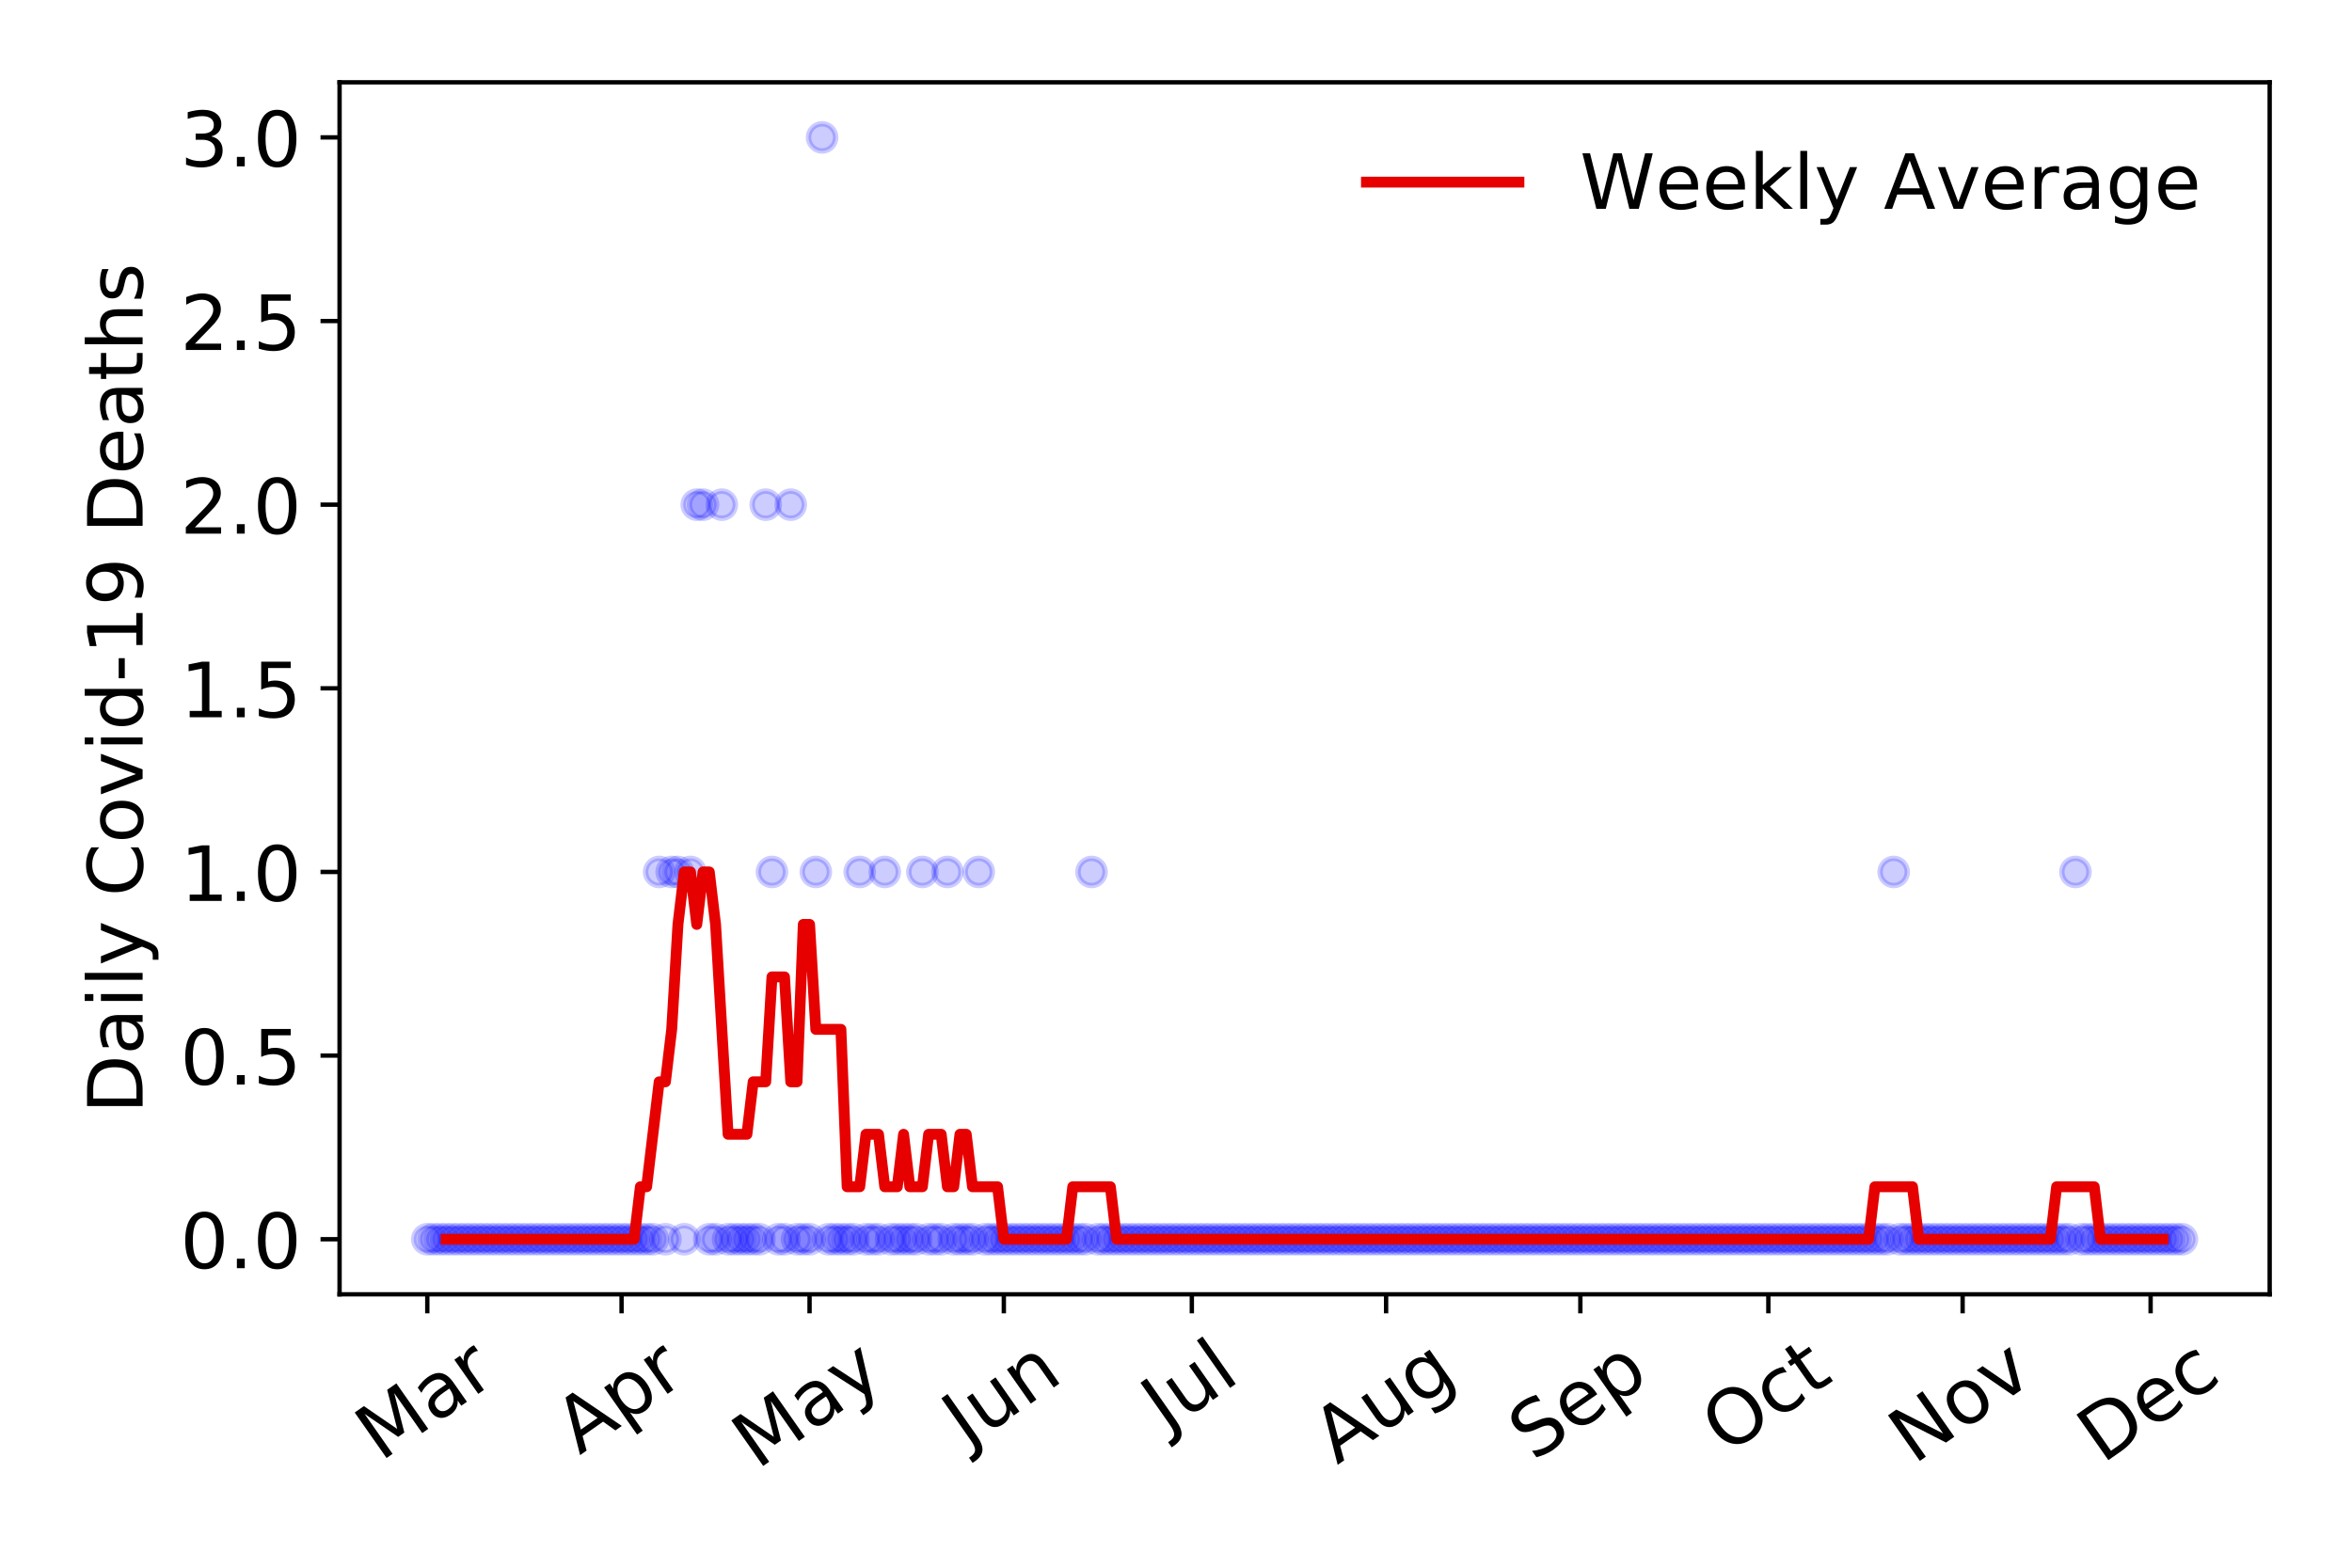 <?xml version="1.0" encoding="utf-8" standalone="no"?>
<!DOCTYPE svg PUBLIC "-//W3C//DTD SVG 1.1//EN"
  "http://www.w3.org/Graphics/SVG/1.1/DTD/svg11.dtd">
<!-- Created with matplotlib (https://matplotlib.org/) -->
<svg height="288pt" version="1.1" viewBox="0 0 432 288" width="432pt" xmlns="http://www.w3.org/2000/svg" xmlns:xlink="http://www.w3.org/1999/xlink">
 <defs>
  <style type="text/css">
*{stroke-linecap:butt;stroke-linejoin:round;}
  </style>
 </defs>
 <g id="figure_1">
  <g id="patch_1">
   <path d="M 0 288 
L 432 288 
L 432 0 
L 0 0 
z
" style="fill:#ffffff;"/>
  </g>
  <g id="axes_1">
   <g id="patch_2">
    <path d="M 62.37 237.778 
L 416.88 237.778 
L 416.88 15.12 
L 62.37 15.12 
z
" style="fill:#ffffff;"/>
   </g>
   <g id="matplotlib.axis_1">
    <g id="xtick_1">
     <g id="line2d_1">
      <defs>
       <path d="M 0 0 
L 0 3.5 
" id="m1cfd4c2095" style="stroke:#000000;stroke-width:0.8;"/>
      </defs>
      <g>
       <use style="stroke:#000000;stroke-width:0.8;" x="78.484" xlink:href="#m1cfd4c2095" y="237.778"/>
      </g>
     </g>
     <g id="text_1">
      <!-- Mar -->
      <defs>
       <path d="M 9.812 72.906 
L 24.516 72.906 
L 43.109 23.297 
L 61.812 72.906 
L 76.516 72.906 
L 76.516 0 
L 66.891 0 
L 66.891 64.016 
L 48.094 14.016 
L 38.188 14.016 
L 19.391 64.016 
L 19.391 0 
L 9.812 0 
z
" id="DejaVuSans-77"/>
       <path d="M 34.281 27.484 
Q 23.391 27.484 19.188 25 
Q 14.984 22.516 14.984 16.5 
Q 14.984 11.719 18.141 8.906 
Q 21.297 6.109 26.703 6.109 
Q 34.188 6.109 38.703 11.406 
Q 43.219 16.703 43.219 25.484 
L 43.219 27.484 
z
M 52.203 31.203 
L 52.203 0 
L 43.219 0 
L 43.219 8.297 
Q 40.141 3.328 35.547 0.953 
Q 30.953 -1.422 24.312 -1.422 
Q 15.922 -1.422 10.953 3.297 
Q 6 8.016 6 15.922 
Q 6 25.141 12.172 29.828 
Q 18.359 34.516 30.609 34.516 
L 43.219 34.516 
L 43.219 35.406 
Q 43.219 41.609 39.141 45 
Q 35.062 48.391 27.688 48.391 
Q 23 48.391 18.547 47.266 
Q 14.109 46.141 10.016 43.891 
L 10.016 52.203 
Q 14.938 54.109 19.578 55.047 
Q 24.219 56 28.609 56 
Q 40.484 56 46.344 49.844 
Q 52.203 43.703 52.203 31.203 
z
" id="DejaVuSans-97"/>
       <path d="M 41.109 46.297 
Q 39.594 47.172 37.812 47.578 
Q 36.031 48 33.891 48 
Q 26.266 48 22.188 43.047 
Q 18.109 38.094 18.109 28.812 
L 18.109 0 
L 9.078 0 
L 9.078 54.688 
L 18.109 54.688 
L 18.109 46.188 
Q 20.953 51.172 25.484 53.578 
Q 30.031 56 36.531 56 
Q 37.453 56 38.578 55.875 
Q 39.703 55.766 41.062 55.516 
z
" id="DejaVuSans-114"/>
      </defs>
      <g transform="translate(69.881 268.643)rotate(-35)scale(0.14 -0.14)">
       <use xlink:href="#DejaVuSans-77"/>
       <use x="86.279" xlink:href="#DejaVuSans-97"/>
       <use x="147.559" xlink:href="#DejaVuSans-114"/>
      </g>
     </g>
    </g>
    <g id="xtick_2">
     <g id="line2d_2">
      <g>
       <use style="stroke:#000000;stroke-width:0.8;" x="114.165" xlink:href="#m1cfd4c2095" y="237.778"/>
      </g>
     </g>
     <g id="text_2">
      <!-- Apr -->
      <defs>
       <path d="M 34.188 63.188 
L 20.797 26.906 
L 47.609 26.906 
z
M 28.609 72.906 
L 39.797 72.906 
L 67.578 0 
L 57.328 0 
L 50.688 18.703 
L 17.828 18.703 
L 11.188 0 
L 0.781 0 
z
" id="DejaVuSans-65"/>
       <path d="M 18.109 8.203 
L 18.109 -20.797 
L 9.078 -20.797 
L 9.078 54.688 
L 18.109 54.688 
L 18.109 46.391 
Q 20.953 51.266 25.266 53.625 
Q 29.594 56 35.594 56 
Q 45.562 56 51.781 48.094 
Q 58.016 40.188 58.016 27.297 
Q 58.016 14.406 51.781 6.484 
Q 45.562 -1.422 35.594 -1.422 
Q 29.594 -1.422 25.266 0.953 
Q 20.953 3.328 18.109 8.203 
z
M 48.688 27.297 
Q 48.688 37.203 44.609 42.844 
Q 40.531 48.484 33.406 48.484 
Q 26.266 48.484 22.188 42.844 
Q 18.109 37.203 18.109 27.297 
Q 18.109 17.391 22.188 11.75 
Q 26.266 6.109 33.406 6.109 
Q 40.531 6.109 44.609 11.75 
Q 48.688 17.391 48.688 27.297 
z
" id="DejaVuSans-112"/>
      </defs>
      <g transform="translate(106.461 267.384)rotate(-35)scale(0.14 -0.14)">
       <use xlink:href="#DejaVuSans-65"/>
       <use x="68.408" xlink:href="#DejaVuSans-112"/>
       <use x="131.885" xlink:href="#DejaVuSans-114"/>
      </g>
     </g>
    </g>
    <g id="xtick_3">
     <g id="line2d_3">
      <g>
       <use style="stroke:#000000;stroke-width:0.8;" x="148.695" xlink:href="#m1cfd4c2095" y="237.778"/>
      </g>
     </g>
     <g id="text_3">
      <!-- May -->
      <defs>
       <path d="M 32.172 -5.078 
Q 28.375 -14.844 24.75 -17.812 
Q 21.141 -20.797 15.094 -20.797 
L 7.906 -20.797 
L 7.906 -13.281 
L 13.188 -13.281 
Q 16.891 -13.281 18.938 -11.516 
Q 21 -9.766 23.484 -3.219 
L 25.094 0.875 
L 2.984 54.688 
L 12.5 54.688 
L 29.594 11.922 
L 46.688 54.688 
L 56.203 54.688 
z
" id="DejaVuSans-121"/>
      </defs>
      <g transform="translate(139.056 270.094)rotate(-35)scale(0.14 -0.14)">
       <use xlink:href="#DejaVuSans-77"/>
       <use x="86.279" xlink:href="#DejaVuSans-97"/>
       <use x="147.559" xlink:href="#DejaVuSans-121"/>
      </g>
     </g>
    </g>
    <g id="xtick_4">
     <g id="line2d_4">
      <g>
       <use style="stroke:#000000;stroke-width:0.8;" x="184.377" xlink:href="#m1cfd4c2095" y="237.778"/>
      </g>
     </g>
     <g id="text_4">
      <!-- Jun -->
      <defs>
       <path d="M 9.812 72.906 
L 19.672 72.906 
L 19.672 5.078 
Q 19.672 -8.109 14.672 -14.062 
Q 9.672 -20.016 -1.422 -20.016 
L -5.172 -20.016 
L -5.172 -11.719 
L -2.094 -11.719 
Q 4.438 -11.719 7.125 -8.047 
Q 9.812 -4.391 9.812 5.078 
z
" id="DejaVuSans-74"/>
       <path d="M 8.5 21.578 
L 8.5 54.688 
L 17.484 54.688 
L 17.484 21.922 
Q 17.484 14.156 20.5 10.266 
Q 23.531 6.391 29.594 6.391 
Q 36.859 6.391 41.078 11.031 
Q 45.312 15.672 45.312 23.688 
L 45.312 54.688 
L 54.297 54.688 
L 54.297 0 
L 45.312 0 
L 45.312 8.406 
Q 42.047 3.422 37.719 1 
Q 33.406 -1.422 27.688 -1.422 
Q 18.266 -1.422 13.375 4.438 
Q 8.5 10.297 8.5 21.578 
z
M 31.109 56 
z
" id="DejaVuSans-117"/>
       <path d="M 54.891 33.016 
L 54.891 0 
L 45.906 0 
L 45.906 32.719 
Q 45.906 40.484 42.875 44.328 
Q 39.844 48.188 33.797 48.188 
Q 26.516 48.188 22.312 43.547 
Q 18.109 38.922 18.109 30.906 
L 18.109 0 
L 9.078 0 
L 9.078 54.688 
L 18.109 54.688 
L 18.109 46.188 
Q 21.344 51.125 25.703 53.562 
Q 30.078 56 35.797 56 
Q 45.219 56 50.047 50.172 
Q 54.891 44.344 54.891 33.016 
z
" id="DejaVuSans-110"/>
      </defs>
      <g transform="translate(177.633 266.039)rotate(-35)scale(0.14 -0.14)">
       <use xlink:href="#DejaVuSans-74"/>
       <use x="29.492" xlink:href="#DejaVuSans-117"/>
       <use x="92.871" xlink:href="#DejaVuSans-110"/>
      </g>
     </g>
    </g>
    <g id="xtick_5">
     <g id="line2d_5">
      <g>
       <use style="stroke:#000000;stroke-width:0.8;" x="218.907" xlink:href="#m1cfd4c2095" y="237.778"/>
      </g>
     </g>
     <g id="text_5">
      <!-- Jul -->
      <defs>
       <path d="M 9.422 75.984 
L 18.406 75.984 
L 18.406 0 
L 9.422 0 
z
" id="DejaVuSans-108"/>
      </defs>
      <g transform="translate(214.204 263.181)rotate(-35)scale(0.14 -0.14)">
       <use xlink:href="#DejaVuSans-74"/>
       <use x="29.492" xlink:href="#DejaVuSans-117"/>
       <use x="92.871" xlink:href="#DejaVuSans-108"/>
      </g>
     </g>
    </g>
    <g id="xtick_6">
     <g id="line2d_6">
      <g>
       <use style="stroke:#000000;stroke-width:0.8;" x="254.588" xlink:href="#m1cfd4c2095" y="237.778"/>
      </g>
     </g>
     <g id="text_6">
      <!-- Aug -->
      <defs>
       <path d="M 45.406 27.984 
Q 45.406 37.75 41.375 43.109 
Q 37.359 48.484 30.078 48.484 
Q 22.859 48.484 18.828 43.109 
Q 14.797 37.75 14.797 27.984 
Q 14.797 18.266 18.828 12.891 
Q 22.859 7.516 30.078 7.516 
Q 37.359 7.516 41.375 12.891 
Q 45.406 18.266 45.406 27.984 
z
M 54.391 6.781 
Q 54.391 -7.172 48.188 -13.984 
Q 42 -20.797 29.203 -20.797 
Q 24.469 -20.797 20.266 -20.094 
Q 16.062 -19.391 12.109 -17.922 
L 12.109 -9.188 
Q 16.062 -11.328 19.922 -12.344 
Q 23.781 -13.375 27.781 -13.375 
Q 36.625 -13.375 41.016 -8.766 
Q 45.406 -4.156 45.406 5.172 
L 45.406 9.625 
Q 42.625 4.781 38.281 2.391 
Q 33.938 0 27.875 0 
Q 17.828 0 11.672 7.656 
Q 5.516 15.328 5.516 27.984 
Q 5.516 40.672 11.672 48.328 
Q 17.828 56 27.875 56 
Q 33.938 56 38.281 53.609 
Q 42.625 51.219 45.406 46.391 
L 45.406 54.688 
L 54.391 54.688 
z
" id="DejaVuSans-103"/>
      </defs>
      <g transform="translate(245.607 269.172)rotate(-35)scale(0.14 -0.14)">
       <use xlink:href="#DejaVuSans-65"/>
       <use x="68.408" xlink:href="#DejaVuSans-117"/>
       <use x="131.787" xlink:href="#DejaVuSans-103"/>
      </g>
     </g>
    </g>
    <g id="xtick_7">
     <g id="line2d_7">
      <g>
       <use style="stroke:#000000;stroke-width:0.8;" x="290.269" xlink:href="#m1cfd4c2095" y="237.778"/>
      </g>
     </g>
     <g id="text_7">
      <!-- Sep -->
      <defs>
       <path d="M 53.516 70.516 
L 53.516 60.891 
Q 47.906 63.578 42.922 64.891 
Q 37.938 66.219 33.297 66.219 
Q 25.25 66.219 20.875 63.094 
Q 16.5 59.969 16.5 54.203 
Q 16.5 49.359 19.406 46.891 
Q 22.312 44.438 30.422 42.922 
L 36.375 41.703 
Q 47.406 39.594 52.656 34.297 
Q 57.906 29 57.906 20.125 
Q 57.906 9.516 50.797 4.047 
Q 43.703 -1.422 29.984 -1.422 
Q 24.812 -1.422 18.969 -0.25 
Q 13.141 0.922 6.891 3.219 
L 6.891 13.375 
Q 12.891 10.016 18.656 8.297 
Q 24.422 6.594 29.984 6.594 
Q 38.422 6.594 43.016 9.906 
Q 47.609 13.234 47.609 19.391 
Q 47.609 24.75 44.312 27.781 
Q 41.016 30.812 33.5 32.328 
L 27.484 33.5 
Q 16.453 35.688 11.516 40.375 
Q 6.594 45.062 6.594 53.422 
Q 6.594 63.094 13.406 68.656 
Q 20.219 74.219 32.172 74.219 
Q 37.312 74.219 42.625 73.281 
Q 47.953 72.359 53.516 70.516 
z
" id="DejaVuSans-83"/>
       <path d="M 56.203 29.594 
L 56.203 25.203 
L 14.891 25.203 
Q 15.484 15.922 20.484 11.062 
Q 25.484 6.203 34.422 6.203 
Q 39.594 6.203 44.453 7.469 
Q 49.312 8.734 54.109 11.281 
L 54.109 2.781 
Q 49.266 0.734 44.188 -0.344 
Q 39.109 -1.422 33.891 -1.422 
Q 20.797 -1.422 13.156 6.188 
Q 5.516 13.812 5.516 26.812 
Q 5.516 40.234 12.766 48.109 
Q 20.016 56 32.328 56 
Q 43.359 56 49.781 48.891 
Q 56.203 41.797 56.203 29.594 
z
M 47.219 32.234 
Q 47.125 39.594 43.094 43.984 
Q 39.062 48.391 32.422 48.391 
Q 24.906 48.391 20.391 44.141 
Q 15.875 39.891 15.188 32.172 
z
" id="DejaVuSans-101"/>
      </defs>
      <g transform="translate(281.676 268.629)rotate(-35)scale(0.14 -0.14)">
       <use xlink:href="#DejaVuSans-83"/>
       <use x="63.477" xlink:href="#DejaVuSans-101"/>
       <use x="125" xlink:href="#DejaVuSans-112"/>
      </g>
     </g>
    </g>
    <g id="xtick_8">
     <g id="line2d_8">
      <g>
       <use style="stroke:#000000;stroke-width:0.8;" x="324.799" xlink:href="#m1cfd4c2095" y="237.778"/>
      </g>
     </g>
     <g id="text_8">
      <!-- Oct -->
      <defs>
       <path d="M 39.406 66.219 
Q 28.656 66.219 22.328 58.203 
Q 16.016 50.203 16.016 36.375 
Q 16.016 22.609 22.328 14.594 
Q 28.656 6.594 39.406 6.594 
Q 50.141 6.594 56.422 14.594 
Q 62.703 22.609 62.703 36.375 
Q 62.703 50.203 56.422 58.203 
Q 50.141 66.219 39.406 66.219 
z
M 39.406 74.219 
Q 54.734 74.219 63.906 63.938 
Q 73.094 53.656 73.094 36.375 
Q 73.094 19.141 63.906 8.859 
Q 54.734 -1.422 39.406 -1.422 
Q 24.031 -1.422 14.812 8.828 
Q 5.609 19.094 5.609 36.375 
Q 5.609 53.656 14.812 63.938 
Q 24.031 74.219 39.406 74.219 
z
" id="DejaVuSans-79"/>
       <path d="M 48.781 52.594 
L 48.781 44.188 
Q 44.969 46.297 41.141 47.344 
Q 37.312 48.391 33.406 48.391 
Q 24.656 48.391 19.812 42.844 
Q 14.984 37.312 14.984 27.297 
Q 14.984 17.281 19.812 11.734 
Q 24.656 6.203 33.406 6.203 
Q 37.312 6.203 41.141 7.25 
Q 44.969 8.297 48.781 10.406 
L 48.781 2.094 
Q 45.016 0.344 40.984 -0.531 
Q 36.969 -1.422 32.422 -1.422 
Q 20.062 -1.422 12.781 6.344 
Q 5.516 14.109 5.516 27.297 
Q 5.516 40.672 12.859 48.328 
Q 20.219 56 33.016 56 
Q 37.156 56 41.109 55.141 
Q 45.062 54.297 48.781 52.594 
z
" id="DejaVuSans-99"/>
       <path d="M 18.312 70.219 
L 18.312 54.688 
L 36.812 54.688 
L 36.812 47.703 
L 18.312 47.703 
L 18.312 18.016 
Q 18.312 11.328 20.141 9.422 
Q 21.969 7.516 27.594 7.516 
L 36.812 7.516 
L 36.812 0 
L 27.594 0 
Q 17.188 0 13.234 3.875 
Q 9.281 7.766 9.281 18.016 
L 9.281 47.703 
L 2.688 47.703 
L 2.688 54.688 
L 9.281 54.688 
L 9.281 70.219 
z
" id="DejaVuSans-116"/>
      </defs>
      <g transform="translate(317.101 267.377)rotate(-35)scale(0.14 -0.14)">
       <use xlink:href="#DejaVuSans-79"/>
       <use x="78.711" xlink:href="#DejaVuSans-99"/>
       <use x="133.691" xlink:href="#DejaVuSans-116"/>
      </g>
     </g>
    </g>
    <g id="xtick_9">
     <g id="line2d_9">
      <g>
       <use style="stroke:#000000;stroke-width:0.8;" x="360.481" xlink:href="#m1cfd4c2095" y="237.778"/>
      </g>
     </g>
     <g id="text_9">
      <!-- Nov -->
      <defs>
       <path d="M 9.812 72.906 
L 23.094 72.906 
L 55.422 11.922 
L 55.422 72.906 
L 64.984 72.906 
L 64.984 0 
L 51.703 0 
L 19.391 60.984 
L 19.391 0 
L 9.812 0 
z
" id="DejaVuSans-78"/>
       <path d="M 30.609 48.391 
Q 23.391 48.391 19.188 42.75 
Q 14.984 37.109 14.984 27.297 
Q 14.984 17.484 19.156 11.844 
Q 23.344 6.203 30.609 6.203 
Q 37.797 6.203 41.984 11.859 
Q 46.188 17.531 46.188 27.297 
Q 46.188 37.016 41.984 42.703 
Q 37.797 48.391 30.609 48.391 
z
M 30.609 56 
Q 42.328 56 49.016 48.375 
Q 55.719 40.766 55.719 27.297 
Q 55.719 13.875 49.016 6.219 
Q 42.328 -1.422 30.609 -1.422 
Q 18.844 -1.422 12.172 6.219 
Q 5.516 13.875 5.516 27.297 
Q 5.516 40.766 12.172 48.375 
Q 18.844 56 30.609 56 
z
" id="DejaVuSans-111"/>
       <path d="M 2.984 54.688 
L 12.5 54.688 
L 29.594 8.797 
L 46.688 54.688 
L 56.203 54.688 
L 35.688 0 
L 23.484 0 
z
" id="DejaVuSans-118"/>
      </defs>
      <g transform="translate(351.504 269.166)rotate(-35)scale(0.14 -0.14)">
       <use xlink:href="#DejaVuSans-78"/>
       <use x="74.805" xlink:href="#DejaVuSans-111"/>
       <use x="135.986" xlink:href="#DejaVuSans-118"/>
      </g>
     </g>
    </g>
    <g id="xtick_10">
     <g id="line2d_10">
      <g>
       <use style="stroke:#000000;stroke-width:0.8;" x="395.011" xlink:href="#m1cfd4c2095" y="237.778"/>
      </g>
     </g>
     <g id="text_10">
      <!-- Dec -->
      <defs>
       <path d="M 19.672 64.797 
L 19.672 8.109 
L 31.594 8.109 
Q 46.688 8.109 53.688 14.938 
Q 60.688 21.781 60.688 36.531 
Q 60.688 51.172 53.688 57.984 
Q 46.688 64.797 31.594 64.797 
z
M 9.812 72.906 
L 30.078 72.906 
Q 51.266 72.906 61.172 64.094 
Q 71.094 55.281 71.094 36.531 
Q 71.094 17.672 61.125 8.828 
Q 51.172 0 30.078 0 
L 9.812 0 
z
" id="DejaVuSans-68"/>
      </defs>
      <g transform="translate(386.13 269.032)rotate(-35)scale(0.14 -0.14)">
       <use xlink:href="#DejaVuSans-68"/>
       <use x="77.002" xlink:href="#DejaVuSans-101"/>
       <use x="138.525" xlink:href="#DejaVuSans-99"/>
      </g>
     </g>
    </g>
   </g>
   <g id="matplotlib.axis_2">
    <g id="ytick_1">
     <g id="line2d_11">
      <defs>
       <path d="M 0 0 
L -3.5 0 
" id="ma526aaafe3" style="stroke:#000000;stroke-width:0.8;"/>
      </defs>
      <g>
       <use style="stroke:#000000;stroke-width:0.8;" x="62.37" xlink:href="#ma526aaafe3" y="227.657"/>
      </g>
     </g>
     <g id="text_11">
      <!-- 0.0 -->
      <defs>
       <path d="M 31.781 66.406 
Q 24.172 66.406 20.328 58.906 
Q 16.5 51.422 16.5 36.375 
Q 16.5 21.391 20.328 13.891 
Q 24.172 6.391 31.781 6.391 
Q 39.453 6.391 43.281 13.891 
Q 47.125 21.391 47.125 36.375 
Q 47.125 51.422 43.281 58.906 
Q 39.453 66.406 31.781 66.406 
z
M 31.781 74.219 
Q 44.047 74.219 50.516 64.516 
Q 56.984 54.828 56.984 36.375 
Q 56.984 17.969 50.516 8.266 
Q 44.047 -1.422 31.781 -1.422 
Q 19.531 -1.422 13.062 8.266 
Q 6.594 17.969 6.594 36.375 
Q 6.594 54.828 13.062 64.516 
Q 19.531 74.219 31.781 74.219 
z
" id="DejaVuSans-48"/>
       <path d="M 10.688 12.406 
L 21 12.406 
L 21 0 
L 10.688 0 
z
" id="DejaVuSans-46"/>
      </defs>
      <g transform="translate(33.106 232.976)scale(0.14 -0.14)">
       <use xlink:href="#DejaVuSans-48"/>
       <use x="63.623" xlink:href="#DejaVuSans-46"/>
       <use x="95.41" xlink:href="#DejaVuSans-48"/>
      </g>
     </g>
    </g>
    <g id="ytick_2">
     <g id="line2d_12">
      <g>
       <use style="stroke:#000000;stroke-width:0.8;" x="62.37" xlink:href="#ma526aaafe3" y="193.921"/>
      </g>
     </g>
     <g id="text_12">
      <!-- 0.5 -->
      <defs>
       <path d="M 10.797 72.906 
L 49.516 72.906 
L 49.516 64.594 
L 19.828 64.594 
L 19.828 46.734 
Q 21.969 47.469 24.109 47.828 
Q 26.266 48.188 28.422 48.188 
Q 40.625 48.188 47.75 41.5 
Q 54.891 34.812 54.891 23.391 
Q 54.891 11.625 47.562 5.094 
Q 40.234 -1.422 26.906 -1.422 
Q 22.312 -1.422 17.547 -0.641 
Q 12.797 0.141 7.719 1.703 
L 7.719 11.625 
Q 12.109 9.234 16.797 8.062 
Q 21.484 6.891 26.703 6.891 
Q 35.156 6.891 40.078 11.328 
Q 45.016 15.766 45.016 23.391 
Q 45.016 31 40.078 35.438 
Q 35.156 39.891 26.703 39.891 
Q 22.75 39.891 18.812 39.016 
Q 14.891 38.141 10.797 36.281 
z
" id="DejaVuSans-53"/>
      </defs>
      <g transform="translate(33.106 199.24)scale(0.14 -0.14)">
       <use xlink:href="#DejaVuSans-48"/>
       <use x="63.623" xlink:href="#DejaVuSans-46"/>
       <use x="95.41" xlink:href="#DejaVuSans-53"/>
      </g>
     </g>
    </g>
    <g id="ytick_3">
     <g id="line2d_13">
      <g>
       <use style="stroke:#000000;stroke-width:0.8;" x="62.37" xlink:href="#ma526aaafe3" y="160.185"/>
      </g>
     </g>
     <g id="text_13">
      <!-- 1.0 -->
      <defs>
       <path d="M 12.406 8.297 
L 28.516 8.297 
L 28.516 63.922 
L 10.984 60.406 
L 10.984 69.391 
L 28.422 72.906 
L 38.281 72.906 
L 38.281 8.297 
L 54.391 8.297 
L 54.391 0 
L 12.406 0 
z
" id="DejaVuSans-49"/>
      </defs>
      <g transform="translate(33.106 165.504)scale(0.14 -0.14)">
       <use xlink:href="#DejaVuSans-49"/>
       <use x="63.623" xlink:href="#DejaVuSans-46"/>
       <use x="95.41" xlink:href="#DejaVuSans-48"/>
      </g>
     </g>
    </g>
    <g id="ytick_4">
     <g id="line2d_14">
      <g>
       <use style="stroke:#000000;stroke-width:0.8;" x="62.37" xlink:href="#ma526aaafe3" y="126.449"/>
      </g>
     </g>
     <g id="text_14">
      <!-- 1.5 -->
      <g transform="translate(33.106 131.768)scale(0.14 -0.14)">
       <use xlink:href="#DejaVuSans-49"/>
       <use x="63.623" xlink:href="#DejaVuSans-46"/>
       <use x="95.41" xlink:href="#DejaVuSans-53"/>
      </g>
     </g>
    </g>
    <g id="ytick_5">
     <g id="line2d_15">
      <g>
       <use style="stroke:#000000;stroke-width:0.8;" x="62.37" xlink:href="#ma526aaafe3" y="92.713"/>
      </g>
     </g>
     <g id="text_15">
      <!-- 2.0 -->
      <defs>
       <path d="M 19.188 8.297 
L 53.609 8.297 
L 53.609 0 
L 7.328 0 
L 7.328 8.297 
Q 12.938 14.109 22.625 23.891 
Q 32.328 33.688 34.812 36.531 
Q 39.547 41.844 41.422 45.531 
Q 43.312 49.219 43.312 52.781 
Q 43.312 58.594 39.234 62.25 
Q 35.156 65.922 28.609 65.922 
Q 23.969 65.922 18.812 64.312 
Q 13.672 62.703 7.812 59.422 
L 7.812 69.391 
Q 13.766 71.781 18.938 73 
Q 24.125 74.219 28.422 74.219 
Q 39.75 74.219 46.484 68.547 
Q 53.219 62.891 53.219 53.422 
Q 53.219 48.922 51.531 44.891 
Q 49.859 40.875 45.406 35.406 
Q 44.188 33.984 37.641 27.219 
Q 31.109 20.453 19.188 8.297 
z
" id="DejaVuSans-50"/>
      </defs>
      <g transform="translate(33.106 98.032)scale(0.14 -0.14)">
       <use xlink:href="#DejaVuSans-50"/>
       <use x="63.623" xlink:href="#DejaVuSans-46"/>
       <use x="95.41" xlink:href="#DejaVuSans-48"/>
      </g>
     </g>
    </g>
    <g id="ytick_6">
     <g id="line2d_16">
      <g>
       <use style="stroke:#000000;stroke-width:0.8;" x="62.37" xlink:href="#ma526aaafe3" y="58.977"/>
      </g>
     </g>
     <g id="text_16">
      <!-- 2.5 -->
      <g transform="translate(33.106 64.296)scale(0.14 -0.14)">
       <use xlink:href="#DejaVuSans-50"/>
       <use x="63.623" xlink:href="#DejaVuSans-46"/>
       <use x="95.41" xlink:href="#DejaVuSans-53"/>
      </g>
     </g>
    </g>
    <g id="ytick_7">
     <g id="line2d_17">
      <g>
       <use style="stroke:#000000;stroke-width:0.8;" x="62.37" xlink:href="#ma526aaafe3" y="25.241"/>
      </g>
     </g>
     <g id="text_17">
      <!-- 3.0 -->
      <defs>
       <path d="M 40.578 39.312 
Q 47.656 37.797 51.625 33 
Q 55.609 28.219 55.609 21.188 
Q 55.609 10.406 48.188 4.484 
Q 40.766 -1.422 27.094 -1.422 
Q 22.516 -1.422 17.656 -0.516 
Q 12.797 0.391 7.625 2.203 
L 7.625 11.719 
Q 11.719 9.328 16.594 8.109 
Q 21.484 6.891 26.812 6.891 
Q 36.078 6.891 40.938 10.547 
Q 45.797 14.203 45.797 21.188 
Q 45.797 27.641 41.281 31.266 
Q 36.766 34.906 28.719 34.906 
L 20.219 34.906 
L 20.219 43.016 
L 29.109 43.016 
Q 36.375 43.016 40.234 45.922 
Q 44.094 48.828 44.094 54.297 
Q 44.094 59.906 40.109 62.906 
Q 36.141 65.922 28.719 65.922 
Q 24.656 65.922 20.016 65.031 
Q 15.375 64.156 9.812 62.312 
L 9.812 71.094 
Q 15.438 72.656 20.344 73.438 
Q 25.25 74.219 29.594 74.219 
Q 40.828 74.219 47.359 69.109 
Q 53.906 64.016 53.906 55.328 
Q 53.906 49.266 50.438 45.094 
Q 46.969 40.922 40.578 39.312 
z
" id="DejaVuSans-51"/>
      </defs>
      <g transform="translate(33.106 30.56)scale(0.14 -0.14)">
       <use xlink:href="#DejaVuSans-51"/>
       <use x="63.623" xlink:href="#DejaVuSans-46"/>
       <use x="95.41" xlink:href="#DejaVuSans-48"/>
      </g>
     </g>
    </g>
    <g id="text_18">
     <!-- Daily Covid-19 Deaths -->
     <defs>
      <path d="M 9.422 54.688 
L 18.406 54.688 
L 18.406 0 
L 9.422 0 
z
M 9.422 75.984 
L 18.406 75.984 
L 18.406 64.594 
L 9.422 64.594 
z
" id="DejaVuSans-105"/>
      <path id="DejaVuSans-32"/>
      <path d="M 64.406 67.281 
L 64.406 56.891 
Q 59.422 61.531 53.781 63.812 
Q 48.141 66.109 41.797 66.109 
Q 29.297 66.109 22.656 58.469 
Q 16.016 50.828 16.016 36.375 
Q 16.016 21.969 22.656 14.328 
Q 29.297 6.688 41.797 6.688 
Q 48.141 6.688 53.781 8.984 
Q 59.422 11.281 64.406 15.922 
L 64.406 5.609 
Q 59.234 2.094 53.438 0.328 
Q 47.656 -1.422 41.219 -1.422 
Q 24.656 -1.422 15.125 8.703 
Q 5.609 18.844 5.609 36.375 
Q 5.609 53.953 15.125 64.078 
Q 24.656 74.219 41.219 74.219 
Q 47.75 74.219 53.531 72.484 
Q 59.328 70.75 64.406 67.281 
z
" id="DejaVuSans-67"/>
      <path d="M 45.406 46.391 
L 45.406 75.984 
L 54.391 75.984 
L 54.391 0 
L 45.406 0 
L 45.406 8.203 
Q 42.578 3.328 38.25 0.953 
Q 33.938 -1.422 27.875 -1.422 
Q 17.969 -1.422 11.734 6.484 
Q 5.516 14.406 5.516 27.297 
Q 5.516 40.188 11.734 48.094 
Q 17.969 56 27.875 56 
Q 33.938 56 38.25 53.625 
Q 42.578 51.266 45.406 46.391 
z
M 14.797 27.297 
Q 14.797 17.391 18.875 11.75 
Q 22.953 6.109 30.078 6.109 
Q 37.203 6.109 41.297 11.75 
Q 45.406 17.391 45.406 27.297 
Q 45.406 37.203 41.297 42.844 
Q 37.203 48.484 30.078 48.484 
Q 22.953 48.484 18.875 42.844 
Q 14.797 37.203 14.797 27.297 
z
" id="DejaVuSans-100"/>
      <path d="M 4.891 31.391 
L 31.203 31.391 
L 31.203 23.391 
L 4.891 23.391 
z
" id="DejaVuSans-45"/>
      <path d="M 10.984 1.516 
L 10.984 10.5 
Q 14.703 8.734 18.5 7.812 
Q 22.312 6.891 25.984 6.891 
Q 35.75 6.891 40.891 13.453 
Q 46.047 20.016 46.781 33.406 
Q 43.953 29.203 39.594 26.953 
Q 35.25 24.703 29.984 24.703 
Q 19.047 24.703 12.672 31.312 
Q 6.297 37.938 6.297 49.422 
Q 6.297 60.641 12.938 67.422 
Q 19.578 74.219 30.609 74.219 
Q 43.266 74.219 49.922 64.516 
Q 56.594 54.828 56.594 36.375 
Q 56.594 19.141 48.406 8.859 
Q 40.234 -1.422 26.422 -1.422 
Q 22.703 -1.422 18.891 -0.688 
Q 15.094 0.047 10.984 1.516 
z
M 30.609 32.422 
Q 37.25 32.422 41.125 36.953 
Q 45.016 41.5 45.016 49.422 
Q 45.016 57.281 41.125 61.844 
Q 37.25 66.406 30.609 66.406 
Q 23.969 66.406 20.094 61.844 
Q 16.219 57.281 16.219 49.422 
Q 16.219 41.5 20.094 36.953 
Q 23.969 32.422 30.609 32.422 
z
" id="DejaVuSans-57"/>
      <path d="M 54.891 33.016 
L 54.891 0 
L 45.906 0 
L 45.906 32.719 
Q 45.906 40.484 42.875 44.328 
Q 39.844 48.188 33.797 48.188 
Q 26.516 48.188 22.312 43.547 
Q 18.109 38.922 18.109 30.906 
L 18.109 0 
L 9.078 0 
L 9.078 75.984 
L 18.109 75.984 
L 18.109 46.188 
Q 21.344 51.125 25.703 53.562 
Q 30.078 56 35.797 56 
Q 45.219 56 50.047 50.172 
Q 54.891 44.344 54.891 33.016 
z
" id="DejaVuSans-104"/>
      <path d="M 44.281 53.078 
L 44.281 44.578 
Q 40.484 46.531 36.375 47.5 
Q 32.281 48.484 27.875 48.484 
Q 21.188 48.484 17.844 46.438 
Q 14.5 44.391 14.5 40.281 
Q 14.5 37.156 16.891 35.375 
Q 19.281 33.594 26.516 31.984 
L 29.594 31.297 
Q 39.156 29.25 43.188 25.516 
Q 47.219 21.781 47.219 15.094 
Q 47.219 7.469 41.188 3.016 
Q 35.156 -1.422 24.609 -1.422 
Q 20.219 -1.422 15.453 -0.562 
Q 10.688 0.297 5.422 2 
L 5.422 11.281 
Q 10.406 8.688 15.234 7.391 
Q 20.062 6.109 24.812 6.109 
Q 31.156 6.109 34.562 8.281 
Q 37.984 10.453 37.984 14.406 
Q 37.984 18.062 35.516 20.016 
Q 33.062 21.969 24.703 23.781 
L 21.578 24.516 
Q 13.234 26.266 9.516 29.906 
Q 5.812 33.547 5.812 39.891 
Q 5.812 47.609 11.281 51.797 
Q 16.75 56 26.812 56 
Q 31.781 56 36.172 55.266 
Q 40.578 54.547 44.281 53.078 
z
" id="DejaVuSans-115"/>
     </defs>
     <g transform="translate(26.194 204.56)rotate(-90)scale(0.14 -0.14)">
      <use xlink:href="#DejaVuSans-68"/>
      <use x="77.002" xlink:href="#DejaVuSans-97"/>
      <use x="138.281" xlink:href="#DejaVuSans-105"/>
      <use x="166.064" xlink:href="#DejaVuSans-108"/>
      <use x="193.848" xlink:href="#DejaVuSans-121"/>
      <use x="253.027" xlink:href="#DejaVuSans-32"/>
      <use x="284.814" xlink:href="#DejaVuSans-67"/>
      <use x="354.639" xlink:href="#DejaVuSans-111"/>
      <use x="415.82" xlink:href="#DejaVuSans-118"/>
      <use x="475" xlink:href="#DejaVuSans-105"/>
      <use x="502.783" xlink:href="#DejaVuSans-100"/>
      <use x="566.26" xlink:href="#DejaVuSans-45"/>
      <use x="602.344" xlink:href="#DejaVuSans-49"/>
      <use x="665.967" xlink:href="#DejaVuSans-57"/>
      <use x="729.59" xlink:href="#DejaVuSans-32"/>
      <use x="761.377" xlink:href="#DejaVuSans-68"/>
      <use x="838.379" xlink:href="#DejaVuSans-101"/>
      <use x="899.902" xlink:href="#DejaVuSans-97"/>
      <use x="961.182" xlink:href="#DejaVuSans-116"/>
      <use x="1000.391" xlink:href="#DejaVuSans-104"/>
      <use x="1063.77" xlink:href="#DejaVuSans-115"/>
     </g>
    </g>
   </g>
   <g id="line2d_18">
    <defs>
     <path d="M 0 2.5 
C 0.663 2.5 1.299 2.237 1.768 1.768 
C 2.237 1.299 2.5 0.663 2.5 0 
C 2.5 -0.663 2.237 -1.299 1.768 -1.768 
C 1.299 -2.237 0.663 -2.5 0 -2.5 
C -0.663 -2.5 -1.299 -2.237 -1.768 -1.768 
C -2.237 -1.299 -2.5 -0.663 -2.5 0 
C -2.5 0.663 -2.237 1.299 -1.768 1.768 
C -1.299 2.237 -0.663 2.5 0 2.5 
z
" id="m078d30e087" style="stroke:#0000ff;stroke-opacity:0.2;"/>
    </defs>
    <g clip-path="url(#pca243ba9f2)">
     <use style="fill:#0000ff;fill-opacity:0.2;stroke:#0000ff;stroke-opacity:0.2;" x="78.484" xlink:href="#m078d30e087" y="227.657"/>
     <use style="fill:#0000ff;fill-opacity:0.2;stroke:#0000ff;stroke-opacity:0.2;" x="79.635" xlink:href="#m078d30e087" y="227.657"/>
     <use style="fill:#0000ff;fill-opacity:0.2;stroke:#0000ff;stroke-opacity:0.2;" x="80.786" xlink:href="#m078d30e087" y="227.657"/>
     <use style="fill:#0000ff;fill-opacity:0.2;stroke:#0000ff;stroke-opacity:0.2;" x="81.937" xlink:href="#m078d30e087" y="227.657"/>
     <use style="fill:#0000ff;fill-opacity:0.2;stroke:#0000ff;stroke-opacity:0.2;" x="83.088" xlink:href="#m078d30e087" y="227.657"/>
     <use style="fill:#0000ff;fill-opacity:0.2;stroke:#0000ff;stroke-opacity:0.2;" x="84.239" xlink:href="#m078d30e087" y="227.657"/>
     <use style="fill:#0000ff;fill-opacity:0.2;stroke:#0000ff;stroke-opacity:0.2;" x="85.39" xlink:href="#m078d30e087" y="227.657"/>
     <use style="fill:#0000ff;fill-opacity:0.2;stroke:#0000ff;stroke-opacity:0.2;" x="86.541" xlink:href="#m078d30e087" y="227.657"/>
     <use style="fill:#0000ff;fill-opacity:0.2;stroke:#0000ff;stroke-opacity:0.2;" x="87.692" xlink:href="#m078d30e087" y="227.657"/>
     <use style="fill:#0000ff;fill-opacity:0.2;stroke:#0000ff;stroke-opacity:0.2;" x="88.843" xlink:href="#m078d30e087" y="227.657"/>
     <use style="fill:#0000ff;fill-opacity:0.2;stroke:#0000ff;stroke-opacity:0.2;" x="89.994" xlink:href="#m078d30e087" y="227.657"/>
     <use style="fill:#0000ff;fill-opacity:0.2;stroke:#0000ff;stroke-opacity:0.2;" x="91.145" xlink:href="#m078d30e087" y="227.657"/>
     <use style="fill:#0000ff;fill-opacity:0.2;stroke:#0000ff;stroke-opacity:0.2;" x="92.296" xlink:href="#m078d30e087" y="227.657"/>
     <use style="fill:#0000ff;fill-opacity:0.2;stroke:#0000ff;stroke-opacity:0.2;" x="93.447" xlink:href="#m078d30e087" y="227.657"/>
     <use style="fill:#0000ff;fill-opacity:0.2;stroke:#0000ff;stroke-opacity:0.2;" x="94.598" xlink:href="#m078d30e087" y="227.657"/>
     <use style="fill:#0000ff;fill-opacity:0.2;stroke:#0000ff;stroke-opacity:0.2;" x="95.749" xlink:href="#m078d30e087" y="227.657"/>
     <use style="fill:#0000ff;fill-opacity:0.2;stroke:#0000ff;stroke-opacity:0.2;" x="96.9" xlink:href="#m078d30e087" y="227.657"/>
     <use style="fill:#0000ff;fill-opacity:0.2;stroke:#0000ff;stroke-opacity:0.2;" x="98.051" xlink:href="#m078d30e087" y="227.657"/>
     <use style="fill:#0000ff;fill-opacity:0.2;stroke:#0000ff;stroke-opacity:0.2;" x="99.202" xlink:href="#m078d30e087" y="227.657"/>
     <use style="fill:#0000ff;fill-opacity:0.2;stroke:#0000ff;stroke-opacity:0.2;" x="100.353" xlink:href="#m078d30e087" y="227.657"/>
     <use style="fill:#0000ff;fill-opacity:0.2;stroke:#0000ff;stroke-opacity:0.2;" x="101.504" xlink:href="#m078d30e087" y="227.657"/>
     <use style="fill:#0000ff;fill-opacity:0.2;stroke:#0000ff;stroke-opacity:0.2;" x="102.655" xlink:href="#m078d30e087" y="227.657"/>
     <use style="fill:#0000ff;fill-opacity:0.2;stroke:#0000ff;stroke-opacity:0.2;" x="103.806" xlink:href="#m078d30e087" y="227.657"/>
     <use style="fill:#0000ff;fill-opacity:0.2;stroke:#0000ff;stroke-opacity:0.2;" x="104.957" xlink:href="#m078d30e087" y="227.657"/>
     <use style="fill:#0000ff;fill-opacity:0.2;stroke:#0000ff;stroke-opacity:0.2;" x="106.108" xlink:href="#m078d30e087" y="227.657"/>
     <use style="fill:#0000ff;fill-opacity:0.2;stroke:#0000ff;stroke-opacity:0.2;" x="107.259" xlink:href="#m078d30e087" y="227.657"/>
     <use style="fill:#0000ff;fill-opacity:0.2;stroke:#0000ff;stroke-opacity:0.2;" x="108.41" xlink:href="#m078d30e087" y="227.657"/>
     <use style="fill:#0000ff;fill-opacity:0.2;stroke:#0000ff;stroke-opacity:0.2;" x="109.561" xlink:href="#m078d30e087" y="227.657"/>
     <use style="fill:#0000ff;fill-opacity:0.2;stroke:#0000ff;stroke-opacity:0.2;" x="110.712" xlink:href="#m078d30e087" y="227.657"/>
     <use style="fill:#0000ff;fill-opacity:0.2;stroke:#0000ff;stroke-opacity:0.2;" x="111.863" xlink:href="#m078d30e087" y="227.657"/>
     <use style="fill:#0000ff;fill-opacity:0.2;stroke:#0000ff;stroke-opacity:0.2;" x="113.014" xlink:href="#m078d30e087" y="227.657"/>
     <use style="fill:#0000ff;fill-opacity:0.2;stroke:#0000ff;stroke-opacity:0.2;" x="114.165" xlink:href="#m078d30e087" y="227.657"/>
     <use style="fill:#0000ff;fill-opacity:0.2;stroke:#0000ff;stroke-opacity:0.2;" x="115.316" xlink:href="#m078d30e087" y="227.657"/>
     <use style="fill:#0000ff;fill-opacity:0.2;stroke:#0000ff;stroke-opacity:0.2;" x="116.467" xlink:href="#m078d30e087" y="227.657"/>
     <use style="fill:#0000ff;fill-opacity:0.2;stroke:#0000ff;stroke-opacity:0.2;" x="117.618" xlink:href="#m078d30e087" y="227.657"/>
     <use style="fill:#0000ff;fill-opacity:0.2;stroke:#0000ff;stroke-opacity:0.2;" x="118.769" xlink:href="#m078d30e087" y="227.657"/>
     <use style="fill:#0000ff;fill-opacity:0.2;stroke:#0000ff;stroke-opacity:0.2;" x="119.92" xlink:href="#m078d30e087" y="227.657"/>
     <use style="fill:#0000ff;fill-opacity:0.2;stroke:#0000ff;stroke-opacity:0.2;" x="121.071" xlink:href="#m078d30e087" y="160.185"/>
     <use style="fill:#0000ff;fill-opacity:0.2;stroke:#0000ff;stroke-opacity:0.2;" x="122.222" xlink:href="#m078d30e087" y="227.657"/>
     <use style="fill:#0000ff;fill-opacity:0.2;stroke:#0000ff;stroke-opacity:0.2;" x="123.373" xlink:href="#m078d30e087" y="160.185"/>
     <use style="fill:#0000ff;fill-opacity:0.2;stroke:#0000ff;stroke-opacity:0.2;" x="124.524" xlink:href="#m078d30e087" y="160.185"/>
     <use style="fill:#0000ff;fill-opacity:0.2;stroke:#0000ff;stroke-opacity:0.2;" x="125.675" xlink:href="#m078d30e087" y="227.657"/>
     <use style="fill:#0000ff;fill-opacity:0.2;stroke:#0000ff;stroke-opacity:0.2;" x="126.826" xlink:href="#m078d30e087" y="160.185"/>
     <use style="fill:#0000ff;fill-opacity:0.2;stroke:#0000ff;stroke-opacity:0.2;" x="127.977" xlink:href="#m078d30e087" y="92.713"/>
     <use style="fill:#0000ff;fill-opacity:0.2;stroke:#0000ff;stroke-opacity:0.2;" x="129.128" xlink:href="#m078d30e087" y="92.713"/>
     <use style="fill:#0000ff;fill-opacity:0.2;stroke:#0000ff;stroke-opacity:0.2;" x="130.279" xlink:href="#m078d30e087" y="227.657"/>
     <use style="fill:#0000ff;fill-opacity:0.2;stroke:#0000ff;stroke-opacity:0.2;" x="131.43" xlink:href="#m078d30e087" y="227.657"/>
     <use style="fill:#0000ff;fill-opacity:0.2;stroke:#0000ff;stroke-opacity:0.2;" x="132.581" xlink:href="#m078d30e087" y="92.713"/>
     <use style="fill:#0000ff;fill-opacity:0.2;stroke:#0000ff;stroke-opacity:0.2;" x="133.732" xlink:href="#m078d30e087" y="227.657"/>
     <use style="fill:#0000ff;fill-opacity:0.2;stroke:#0000ff;stroke-opacity:0.2;" x="134.883" xlink:href="#m078d30e087" y="227.657"/>
     <use style="fill:#0000ff;fill-opacity:0.2;stroke:#0000ff;stroke-opacity:0.2;" x="136.034" xlink:href="#m078d30e087" y="227.657"/>
     <use style="fill:#0000ff;fill-opacity:0.2;stroke:#0000ff;stroke-opacity:0.2;" x="137.185" xlink:href="#m078d30e087" y="227.657"/>
     <use style="fill:#0000ff;fill-opacity:0.2;stroke:#0000ff;stroke-opacity:0.2;" x="138.336" xlink:href="#m078d30e087" y="227.657"/>
     <use style="fill:#0000ff;fill-opacity:0.2;stroke:#0000ff;stroke-opacity:0.2;" x="139.487" xlink:href="#m078d30e087" y="227.657"/>
     <use style="fill:#0000ff;fill-opacity:0.2;stroke:#0000ff;stroke-opacity:0.2;" x="140.638" xlink:href="#m078d30e087" y="92.713"/>
     <use style="fill:#0000ff;fill-opacity:0.2;stroke:#0000ff;stroke-opacity:0.2;" x="141.789" xlink:href="#m078d30e087" y="160.185"/>
     <use style="fill:#0000ff;fill-opacity:0.2;stroke:#0000ff;stroke-opacity:0.2;" x="142.94" xlink:href="#m078d30e087" y="227.657"/>
     <use style="fill:#0000ff;fill-opacity:0.2;stroke:#0000ff;stroke-opacity:0.2;" x="144.091" xlink:href="#m078d30e087" y="227.657"/>
     <use style="fill:#0000ff;fill-opacity:0.2;stroke:#0000ff;stroke-opacity:0.2;" x="145.242" xlink:href="#m078d30e087" y="92.713"/>
     <use style="fill:#0000ff;fill-opacity:0.2;stroke:#0000ff;stroke-opacity:0.2;" x="146.393" xlink:href="#m078d30e087" y="227.657"/>
     <use style="fill:#0000ff;fill-opacity:0.2;stroke:#0000ff;stroke-opacity:0.2;" x="147.544" xlink:href="#m078d30e087" y="227.657"/>
     <use style="fill:#0000ff;fill-opacity:0.2;stroke:#0000ff;stroke-opacity:0.2;" x="148.695" xlink:href="#m078d30e087" y="227.657"/>
     <use style="fill:#0000ff;fill-opacity:0.2;stroke:#0000ff;stroke-opacity:0.2;" x="149.846" xlink:href="#m078d30e087" y="160.185"/>
     <use style="fill:#0000ff;fill-opacity:0.2;stroke:#0000ff;stroke-opacity:0.2;" x="150.998" xlink:href="#m078d30e087" y="25.241"/>
     <use style="fill:#0000ff;fill-opacity:0.2;stroke:#0000ff;stroke-opacity:0.2;" x="152.149" xlink:href="#m078d30e087" y="227.657"/>
     <use style="fill:#0000ff;fill-opacity:0.2;stroke:#0000ff;stroke-opacity:0.2;" x="153.3" xlink:href="#m078d30e087" y="227.657"/>
     <use style="fill:#0000ff;fill-opacity:0.2;stroke:#0000ff;stroke-opacity:0.2;" x="154.451" xlink:href="#m078d30e087" y="227.657"/>
     <use style="fill:#0000ff;fill-opacity:0.2;stroke:#0000ff;stroke-opacity:0.2;" x="155.602" xlink:href="#m078d30e087" y="227.657"/>
     <use style="fill:#0000ff;fill-opacity:0.2;stroke:#0000ff;stroke-opacity:0.2;" x="156.753" xlink:href="#m078d30e087" y="227.657"/>
     <use style="fill:#0000ff;fill-opacity:0.2;stroke:#0000ff;stroke-opacity:0.2;" x="157.904" xlink:href="#m078d30e087" y="160.185"/>
     <use style="fill:#0000ff;fill-opacity:0.2;stroke:#0000ff;stroke-opacity:0.2;" x="159.055" xlink:href="#m078d30e087" y="227.657"/>
     <use style="fill:#0000ff;fill-opacity:0.2;stroke:#0000ff;stroke-opacity:0.2;" x="160.206" xlink:href="#m078d30e087" y="227.657"/>
     <use style="fill:#0000ff;fill-opacity:0.2;stroke:#0000ff;stroke-opacity:0.2;" x="161.357" xlink:href="#m078d30e087" y="227.657"/>
     <use style="fill:#0000ff;fill-opacity:0.2;stroke:#0000ff;stroke-opacity:0.2;" x="162.508" xlink:href="#m078d30e087" y="160.185"/>
     <use style="fill:#0000ff;fill-opacity:0.2;stroke:#0000ff;stroke-opacity:0.2;" x="163.659" xlink:href="#m078d30e087" y="227.657"/>
     <use style="fill:#0000ff;fill-opacity:0.2;stroke:#0000ff;stroke-opacity:0.2;" x="164.81" xlink:href="#m078d30e087" y="227.657"/>
     <use style="fill:#0000ff;fill-opacity:0.2;stroke:#0000ff;stroke-opacity:0.2;" x="165.961" xlink:href="#m078d30e087" y="227.657"/>
     <use style="fill:#0000ff;fill-opacity:0.2;stroke:#0000ff;stroke-opacity:0.2;" x="167.112" xlink:href="#m078d30e087" y="227.657"/>
     <use style="fill:#0000ff;fill-opacity:0.2;stroke:#0000ff;stroke-opacity:0.2;" x="168.263" xlink:href="#m078d30e087" y="227.657"/>
     <use style="fill:#0000ff;fill-opacity:0.2;stroke:#0000ff;stroke-opacity:0.2;" x="169.414" xlink:href="#m078d30e087" y="160.185"/>
     <use style="fill:#0000ff;fill-opacity:0.2;stroke:#0000ff;stroke-opacity:0.2;" x="170.565" xlink:href="#m078d30e087" y="227.657"/>
     <use style="fill:#0000ff;fill-opacity:0.2;stroke:#0000ff;stroke-opacity:0.2;" x="171.716" xlink:href="#m078d30e087" y="227.657"/>
     <use style="fill:#0000ff;fill-opacity:0.2;stroke:#0000ff;stroke-opacity:0.2;" x="172.867" xlink:href="#m078d30e087" y="227.657"/>
     <use style="fill:#0000ff;fill-opacity:0.2;stroke:#0000ff;stroke-opacity:0.2;" x="174.018" xlink:href="#m078d30e087" y="160.185"/>
     <use style="fill:#0000ff;fill-opacity:0.2;stroke:#0000ff;stroke-opacity:0.2;" x="175.169" xlink:href="#m078d30e087" y="227.657"/>
     <use style="fill:#0000ff;fill-opacity:0.2;stroke:#0000ff;stroke-opacity:0.2;" x="176.32" xlink:href="#m078d30e087" y="227.657"/>
     <use style="fill:#0000ff;fill-opacity:0.2;stroke:#0000ff;stroke-opacity:0.2;" x="177.471" xlink:href="#m078d30e087" y="227.657"/>
     <use style="fill:#0000ff;fill-opacity:0.2;stroke:#0000ff;stroke-opacity:0.2;" x="178.622" xlink:href="#m078d30e087" y="227.657"/>
     <use style="fill:#0000ff;fill-opacity:0.2;stroke:#0000ff;stroke-opacity:0.2;" x="179.773" xlink:href="#m078d30e087" y="160.185"/>
     <use style="fill:#0000ff;fill-opacity:0.2;stroke:#0000ff;stroke-opacity:0.2;" x="180.924" xlink:href="#m078d30e087" y="227.657"/>
     <use style="fill:#0000ff;fill-opacity:0.2;stroke:#0000ff;stroke-opacity:0.2;" x="182.075" xlink:href="#m078d30e087" y="227.657"/>
     <use style="fill:#0000ff;fill-opacity:0.2;stroke:#0000ff;stroke-opacity:0.2;" x="183.226" xlink:href="#m078d30e087" y="227.657"/>
     <use style="fill:#0000ff;fill-opacity:0.2;stroke:#0000ff;stroke-opacity:0.2;" x="184.377" xlink:href="#m078d30e087" y="227.657"/>
     <use style="fill:#0000ff;fill-opacity:0.2;stroke:#0000ff;stroke-opacity:0.2;" x="185.528" xlink:href="#m078d30e087" y="227.657"/>
     <use style="fill:#0000ff;fill-opacity:0.2;stroke:#0000ff;stroke-opacity:0.2;" x="186.679" xlink:href="#m078d30e087" y="227.657"/>
     <use style="fill:#0000ff;fill-opacity:0.2;stroke:#0000ff;stroke-opacity:0.2;" x="187.83" xlink:href="#m078d30e087" y="227.657"/>
     <use style="fill:#0000ff;fill-opacity:0.2;stroke:#0000ff;stroke-opacity:0.2;" x="188.981" xlink:href="#m078d30e087" y="227.657"/>
     <use style="fill:#0000ff;fill-opacity:0.2;stroke:#0000ff;stroke-opacity:0.2;" x="190.132" xlink:href="#m078d30e087" y="227.657"/>
     <use style="fill:#0000ff;fill-opacity:0.2;stroke:#0000ff;stroke-opacity:0.2;" x="191.283" xlink:href="#m078d30e087" y="227.657"/>
     <use style="fill:#0000ff;fill-opacity:0.2;stroke:#0000ff;stroke-opacity:0.2;" x="192.434" xlink:href="#m078d30e087" y="227.657"/>
     <use style="fill:#0000ff;fill-opacity:0.2;stroke:#0000ff;stroke-opacity:0.2;" x="193.585" xlink:href="#m078d30e087" y="227.657"/>
     <use style="fill:#0000ff;fill-opacity:0.2;stroke:#0000ff;stroke-opacity:0.2;" x="194.736" xlink:href="#m078d30e087" y="227.657"/>
     <use style="fill:#0000ff;fill-opacity:0.2;stroke:#0000ff;stroke-opacity:0.2;" x="195.887" xlink:href="#m078d30e087" y="227.657"/>
     <use style="fill:#0000ff;fill-opacity:0.2;stroke:#0000ff;stroke-opacity:0.2;" x="197.038" xlink:href="#m078d30e087" y="227.657"/>
     <use style="fill:#0000ff;fill-opacity:0.2;stroke:#0000ff;stroke-opacity:0.2;" x="198.189" xlink:href="#m078d30e087" y="227.657"/>
     <use style="fill:#0000ff;fill-opacity:0.2;stroke:#0000ff;stroke-opacity:0.2;" x="199.34" xlink:href="#m078d30e087" y="227.657"/>
     <use style="fill:#0000ff;fill-opacity:0.2;stroke:#0000ff;stroke-opacity:0.2;" x="200.491" xlink:href="#m078d30e087" y="160.185"/>
     <use style="fill:#0000ff;fill-opacity:0.2;stroke:#0000ff;stroke-opacity:0.2;" x="201.642" xlink:href="#m078d30e087" y="227.657"/>
     <use style="fill:#0000ff;fill-opacity:0.2;stroke:#0000ff;stroke-opacity:0.2;" x="202.793" xlink:href="#m078d30e087" y="227.657"/>
     <use style="fill:#0000ff;fill-opacity:0.2;stroke:#0000ff;stroke-opacity:0.2;" x="203.944" xlink:href="#m078d30e087" y="227.657"/>
     <use style="fill:#0000ff;fill-opacity:0.2;stroke:#0000ff;stroke-opacity:0.2;" x="205.095" xlink:href="#m078d30e087" y="227.657"/>
     <use style="fill:#0000ff;fill-opacity:0.2;stroke:#0000ff;stroke-opacity:0.2;" x="206.246" xlink:href="#m078d30e087" y="227.657"/>
     <use style="fill:#0000ff;fill-opacity:0.2;stroke:#0000ff;stroke-opacity:0.2;" x="207.397" xlink:href="#m078d30e087" y="227.657"/>
     <use style="fill:#0000ff;fill-opacity:0.2;stroke:#0000ff;stroke-opacity:0.2;" x="208.548" xlink:href="#m078d30e087" y="227.657"/>
     <use style="fill:#0000ff;fill-opacity:0.2;stroke:#0000ff;stroke-opacity:0.2;" x="209.699" xlink:href="#m078d30e087" y="227.657"/>
     <use style="fill:#0000ff;fill-opacity:0.2;stroke:#0000ff;stroke-opacity:0.2;" x="210.85" xlink:href="#m078d30e087" y="227.657"/>
     <use style="fill:#0000ff;fill-opacity:0.2;stroke:#0000ff;stroke-opacity:0.2;" x="212.001" xlink:href="#m078d30e087" y="227.657"/>
     <use style="fill:#0000ff;fill-opacity:0.2;stroke:#0000ff;stroke-opacity:0.2;" x="213.152" xlink:href="#m078d30e087" y="227.657"/>
     <use style="fill:#0000ff;fill-opacity:0.2;stroke:#0000ff;stroke-opacity:0.2;" x="214.303" xlink:href="#m078d30e087" y="227.657"/>
     <use style="fill:#0000ff;fill-opacity:0.2;stroke:#0000ff;stroke-opacity:0.2;" x="215.454" xlink:href="#m078d30e087" y="227.657"/>
     <use style="fill:#0000ff;fill-opacity:0.2;stroke:#0000ff;stroke-opacity:0.2;" x="216.605" xlink:href="#m078d30e087" y="227.657"/>
     <use style="fill:#0000ff;fill-opacity:0.2;stroke:#0000ff;stroke-opacity:0.2;" x="217.756" xlink:href="#m078d30e087" y="227.657"/>
     <use style="fill:#0000ff;fill-opacity:0.2;stroke:#0000ff;stroke-opacity:0.2;" x="218.907" xlink:href="#m078d30e087" y="227.657"/>
     <use style="fill:#0000ff;fill-opacity:0.2;stroke:#0000ff;stroke-opacity:0.2;" x="220.058" xlink:href="#m078d30e087" y="227.657"/>
     <use style="fill:#0000ff;fill-opacity:0.2;stroke:#0000ff;stroke-opacity:0.2;" x="221.209" xlink:href="#m078d30e087" y="227.657"/>
     <use style="fill:#0000ff;fill-opacity:0.2;stroke:#0000ff;stroke-opacity:0.2;" x="222.36" xlink:href="#m078d30e087" y="227.657"/>
     <use style="fill:#0000ff;fill-opacity:0.2;stroke:#0000ff;stroke-opacity:0.2;" x="223.511" xlink:href="#m078d30e087" y="227.657"/>
     <use style="fill:#0000ff;fill-opacity:0.2;stroke:#0000ff;stroke-opacity:0.2;" x="224.662" xlink:href="#m078d30e087" y="227.657"/>
     <use style="fill:#0000ff;fill-opacity:0.2;stroke:#0000ff;stroke-opacity:0.2;" x="225.813" xlink:href="#m078d30e087" y="227.657"/>
     <use style="fill:#0000ff;fill-opacity:0.2;stroke:#0000ff;stroke-opacity:0.2;" x="226.964" xlink:href="#m078d30e087" y="227.657"/>
     <use style="fill:#0000ff;fill-opacity:0.2;stroke:#0000ff;stroke-opacity:0.2;" x="228.115" xlink:href="#m078d30e087" y="227.657"/>
     <use style="fill:#0000ff;fill-opacity:0.2;stroke:#0000ff;stroke-opacity:0.2;" x="229.266" xlink:href="#m078d30e087" y="227.657"/>
     <use style="fill:#0000ff;fill-opacity:0.2;stroke:#0000ff;stroke-opacity:0.2;" x="230.417" xlink:href="#m078d30e087" y="227.657"/>
     <use style="fill:#0000ff;fill-opacity:0.2;stroke:#0000ff;stroke-opacity:0.2;" x="231.568" xlink:href="#m078d30e087" y="227.657"/>
     <use style="fill:#0000ff;fill-opacity:0.2;stroke:#0000ff;stroke-opacity:0.2;" x="232.719" xlink:href="#m078d30e087" y="227.657"/>
     <use style="fill:#0000ff;fill-opacity:0.2;stroke:#0000ff;stroke-opacity:0.2;" x="233.87" xlink:href="#m078d30e087" y="227.657"/>
     <use style="fill:#0000ff;fill-opacity:0.2;stroke:#0000ff;stroke-opacity:0.2;" x="235.021" xlink:href="#m078d30e087" y="227.657"/>
     <use style="fill:#0000ff;fill-opacity:0.2;stroke:#0000ff;stroke-opacity:0.2;" x="236.172" xlink:href="#m078d30e087" y="227.657"/>
     <use style="fill:#0000ff;fill-opacity:0.2;stroke:#0000ff;stroke-opacity:0.2;" x="237.323" xlink:href="#m078d30e087" y="227.657"/>
     <use style="fill:#0000ff;fill-opacity:0.2;stroke:#0000ff;stroke-opacity:0.2;" x="238.474" xlink:href="#m078d30e087" y="227.657"/>
     <use style="fill:#0000ff;fill-opacity:0.2;stroke:#0000ff;stroke-opacity:0.2;" x="239.625" xlink:href="#m078d30e087" y="227.657"/>
     <use style="fill:#0000ff;fill-opacity:0.2;stroke:#0000ff;stroke-opacity:0.2;" x="240.776" xlink:href="#m078d30e087" y="227.657"/>
     <use style="fill:#0000ff;fill-opacity:0.2;stroke:#0000ff;stroke-opacity:0.2;" x="241.927" xlink:href="#m078d30e087" y="227.657"/>
     <use style="fill:#0000ff;fill-opacity:0.2;stroke:#0000ff;stroke-opacity:0.2;" x="243.078" xlink:href="#m078d30e087" y="227.657"/>
     <use style="fill:#0000ff;fill-opacity:0.2;stroke:#0000ff;stroke-opacity:0.2;" x="244.229" xlink:href="#m078d30e087" y="227.657"/>
     <use style="fill:#0000ff;fill-opacity:0.2;stroke:#0000ff;stroke-opacity:0.2;" x="245.38" xlink:href="#m078d30e087" y="227.657"/>
     <use style="fill:#0000ff;fill-opacity:0.2;stroke:#0000ff;stroke-opacity:0.2;" x="246.531" xlink:href="#m078d30e087" y="227.657"/>
     <use style="fill:#0000ff;fill-opacity:0.2;stroke:#0000ff;stroke-opacity:0.2;" x="247.682" xlink:href="#m078d30e087" y="227.657"/>
     <use style="fill:#0000ff;fill-opacity:0.2;stroke:#0000ff;stroke-opacity:0.2;" x="248.833" xlink:href="#m078d30e087" y="227.657"/>
     <use style="fill:#0000ff;fill-opacity:0.2;stroke:#0000ff;stroke-opacity:0.2;" x="249.984" xlink:href="#m078d30e087" y="227.657"/>
     <use style="fill:#0000ff;fill-opacity:0.2;stroke:#0000ff;stroke-opacity:0.2;" x="251.135" xlink:href="#m078d30e087" y="227.657"/>
     <use style="fill:#0000ff;fill-opacity:0.2;stroke:#0000ff;stroke-opacity:0.2;" x="252.286" xlink:href="#m078d30e087" y="227.657"/>
     <use style="fill:#0000ff;fill-opacity:0.2;stroke:#0000ff;stroke-opacity:0.2;" x="253.437" xlink:href="#m078d30e087" y="227.657"/>
     <use style="fill:#0000ff;fill-opacity:0.2;stroke:#0000ff;stroke-opacity:0.2;" x="254.588" xlink:href="#m078d30e087" y="227.657"/>
     <use style="fill:#0000ff;fill-opacity:0.2;stroke:#0000ff;stroke-opacity:0.2;" x="255.739" xlink:href="#m078d30e087" y="227.657"/>
     <use style="fill:#0000ff;fill-opacity:0.2;stroke:#0000ff;stroke-opacity:0.2;" x="256.89" xlink:href="#m078d30e087" y="227.657"/>
     <use style="fill:#0000ff;fill-opacity:0.2;stroke:#0000ff;stroke-opacity:0.2;" x="258.041" xlink:href="#m078d30e087" y="227.657"/>
     <use style="fill:#0000ff;fill-opacity:0.2;stroke:#0000ff;stroke-opacity:0.2;" x="259.192" xlink:href="#m078d30e087" y="227.657"/>
     <use style="fill:#0000ff;fill-opacity:0.2;stroke:#0000ff;stroke-opacity:0.2;" x="260.343" xlink:href="#m078d30e087" y="227.657"/>
     <use style="fill:#0000ff;fill-opacity:0.2;stroke:#0000ff;stroke-opacity:0.2;" x="261.494" xlink:href="#m078d30e087" y="227.657"/>
     <use style="fill:#0000ff;fill-opacity:0.2;stroke:#0000ff;stroke-opacity:0.2;" x="262.645" xlink:href="#m078d30e087" y="227.657"/>
     <use style="fill:#0000ff;fill-opacity:0.2;stroke:#0000ff;stroke-opacity:0.2;" x="263.796" xlink:href="#m078d30e087" y="227.657"/>
     <use style="fill:#0000ff;fill-opacity:0.2;stroke:#0000ff;stroke-opacity:0.2;" x="264.947" xlink:href="#m078d30e087" y="227.657"/>
     <use style="fill:#0000ff;fill-opacity:0.2;stroke:#0000ff;stroke-opacity:0.2;" x="266.098" xlink:href="#m078d30e087" y="227.657"/>
     <use style="fill:#0000ff;fill-opacity:0.2;stroke:#0000ff;stroke-opacity:0.2;" x="267.249" xlink:href="#m078d30e087" y="227.657"/>
     <use style="fill:#0000ff;fill-opacity:0.2;stroke:#0000ff;stroke-opacity:0.2;" x="268.4" xlink:href="#m078d30e087" y="227.657"/>
     <use style="fill:#0000ff;fill-opacity:0.2;stroke:#0000ff;stroke-opacity:0.2;" x="269.551" xlink:href="#m078d30e087" y="227.657"/>
     <use style="fill:#0000ff;fill-opacity:0.2;stroke:#0000ff;stroke-opacity:0.2;" x="270.702" xlink:href="#m078d30e087" y="227.657"/>
     <use style="fill:#0000ff;fill-opacity:0.2;stroke:#0000ff;stroke-opacity:0.2;" x="271.853" xlink:href="#m078d30e087" y="227.657"/>
     <use style="fill:#0000ff;fill-opacity:0.2;stroke:#0000ff;stroke-opacity:0.2;" x="273.004" xlink:href="#m078d30e087" y="227.657"/>
     <use style="fill:#0000ff;fill-opacity:0.2;stroke:#0000ff;stroke-opacity:0.2;" x="274.155" xlink:href="#m078d30e087" y="227.657"/>
     <use style="fill:#0000ff;fill-opacity:0.2;stroke:#0000ff;stroke-opacity:0.2;" x="275.306" xlink:href="#m078d30e087" y="227.657"/>
     <use style="fill:#0000ff;fill-opacity:0.2;stroke:#0000ff;stroke-opacity:0.2;" x="276.457" xlink:href="#m078d30e087" y="227.657"/>
     <use style="fill:#0000ff;fill-opacity:0.2;stroke:#0000ff;stroke-opacity:0.2;" x="277.608" xlink:href="#m078d30e087" y="227.657"/>
     <use style="fill:#0000ff;fill-opacity:0.2;stroke:#0000ff;stroke-opacity:0.2;" x="278.759" xlink:href="#m078d30e087" y="227.657"/>
     <use style="fill:#0000ff;fill-opacity:0.2;stroke:#0000ff;stroke-opacity:0.2;" x="279.91" xlink:href="#m078d30e087" y="227.657"/>
     <use style="fill:#0000ff;fill-opacity:0.2;stroke:#0000ff;stroke-opacity:0.2;" x="281.061" xlink:href="#m078d30e087" y="227.657"/>
     <use style="fill:#0000ff;fill-opacity:0.2;stroke:#0000ff;stroke-opacity:0.2;" x="282.212" xlink:href="#m078d30e087" y="227.657"/>
     <use style="fill:#0000ff;fill-opacity:0.2;stroke:#0000ff;stroke-opacity:0.2;" x="283.363" xlink:href="#m078d30e087" y="227.657"/>
     <use style="fill:#0000ff;fill-opacity:0.2;stroke:#0000ff;stroke-opacity:0.2;" x="284.514" xlink:href="#m078d30e087" y="227.657"/>
     <use style="fill:#0000ff;fill-opacity:0.2;stroke:#0000ff;stroke-opacity:0.2;" x="285.665" xlink:href="#m078d30e087" y="227.657"/>
     <use style="fill:#0000ff;fill-opacity:0.2;stroke:#0000ff;stroke-opacity:0.2;" x="286.816" xlink:href="#m078d30e087" y="227.657"/>
     <use style="fill:#0000ff;fill-opacity:0.2;stroke:#0000ff;stroke-opacity:0.2;" x="287.967" xlink:href="#m078d30e087" y="227.657"/>
     <use style="fill:#0000ff;fill-opacity:0.2;stroke:#0000ff;stroke-opacity:0.2;" x="289.118" xlink:href="#m078d30e087" y="227.657"/>
     <use style="fill:#0000ff;fill-opacity:0.2;stroke:#0000ff;stroke-opacity:0.2;" x="290.269" xlink:href="#m078d30e087" y="227.657"/>
     <use style="fill:#0000ff;fill-opacity:0.2;stroke:#0000ff;stroke-opacity:0.2;" x="291.42" xlink:href="#m078d30e087" y="227.657"/>
     <use style="fill:#0000ff;fill-opacity:0.2;stroke:#0000ff;stroke-opacity:0.2;" x="292.571" xlink:href="#m078d30e087" y="227.657"/>
     <use style="fill:#0000ff;fill-opacity:0.2;stroke:#0000ff;stroke-opacity:0.2;" x="293.722" xlink:href="#m078d30e087" y="227.657"/>
     <use style="fill:#0000ff;fill-opacity:0.2;stroke:#0000ff;stroke-opacity:0.2;" x="294.873" xlink:href="#m078d30e087" y="227.657"/>
     <use style="fill:#0000ff;fill-opacity:0.2;stroke:#0000ff;stroke-opacity:0.2;" x="296.024" xlink:href="#m078d30e087" y="227.657"/>
     <use style="fill:#0000ff;fill-opacity:0.2;stroke:#0000ff;stroke-opacity:0.2;" x="297.175" xlink:href="#m078d30e087" y="227.657"/>
     <use style="fill:#0000ff;fill-opacity:0.2;stroke:#0000ff;stroke-opacity:0.2;" x="298.326" xlink:href="#m078d30e087" y="227.657"/>
     <use style="fill:#0000ff;fill-opacity:0.2;stroke:#0000ff;stroke-opacity:0.2;" x="299.477" xlink:href="#m078d30e087" y="227.657"/>
     <use style="fill:#0000ff;fill-opacity:0.2;stroke:#0000ff;stroke-opacity:0.2;" x="300.628" xlink:href="#m078d30e087" y="227.657"/>
     <use style="fill:#0000ff;fill-opacity:0.2;stroke:#0000ff;stroke-opacity:0.2;" x="301.779" xlink:href="#m078d30e087" y="227.657"/>
     <use style="fill:#0000ff;fill-opacity:0.2;stroke:#0000ff;stroke-opacity:0.2;" x="302.93" xlink:href="#m078d30e087" y="227.657"/>
     <use style="fill:#0000ff;fill-opacity:0.2;stroke:#0000ff;stroke-opacity:0.2;" x="304.081" xlink:href="#m078d30e087" y="227.657"/>
     <use style="fill:#0000ff;fill-opacity:0.2;stroke:#0000ff;stroke-opacity:0.2;" x="305.232" xlink:href="#m078d30e087" y="227.657"/>
     <use style="fill:#0000ff;fill-opacity:0.2;stroke:#0000ff;stroke-opacity:0.2;" x="306.383" xlink:href="#m078d30e087" y="227.657"/>
     <use style="fill:#0000ff;fill-opacity:0.2;stroke:#0000ff;stroke-opacity:0.2;" x="307.534" xlink:href="#m078d30e087" y="227.657"/>
     <use style="fill:#0000ff;fill-opacity:0.2;stroke:#0000ff;stroke-opacity:0.2;" x="308.685" xlink:href="#m078d30e087" y="227.657"/>
     <use style="fill:#0000ff;fill-opacity:0.2;stroke:#0000ff;stroke-opacity:0.2;" x="309.836" xlink:href="#m078d30e087" y="227.657"/>
     <use style="fill:#0000ff;fill-opacity:0.2;stroke:#0000ff;stroke-opacity:0.2;" x="310.987" xlink:href="#m078d30e087" y="227.657"/>
     <use style="fill:#0000ff;fill-opacity:0.2;stroke:#0000ff;stroke-opacity:0.2;" x="312.138" xlink:href="#m078d30e087" y="227.657"/>
     <use style="fill:#0000ff;fill-opacity:0.2;stroke:#0000ff;stroke-opacity:0.2;" x="313.289" xlink:href="#m078d30e087" y="227.657"/>
     <use style="fill:#0000ff;fill-opacity:0.2;stroke:#0000ff;stroke-opacity:0.2;" x="314.44" xlink:href="#m078d30e087" y="227.657"/>
     <use style="fill:#0000ff;fill-opacity:0.2;stroke:#0000ff;stroke-opacity:0.2;" x="315.591" xlink:href="#m078d30e087" y="227.657"/>
     <use style="fill:#0000ff;fill-opacity:0.2;stroke:#0000ff;stroke-opacity:0.2;" x="316.742" xlink:href="#m078d30e087" y="227.657"/>
     <use style="fill:#0000ff;fill-opacity:0.2;stroke:#0000ff;stroke-opacity:0.2;" x="317.893" xlink:href="#m078d30e087" y="227.657"/>
     <use style="fill:#0000ff;fill-opacity:0.2;stroke:#0000ff;stroke-opacity:0.2;" x="319.044" xlink:href="#m078d30e087" y="227.657"/>
     <use style="fill:#0000ff;fill-opacity:0.2;stroke:#0000ff;stroke-opacity:0.2;" x="320.195" xlink:href="#m078d30e087" y="227.657"/>
     <use style="fill:#0000ff;fill-opacity:0.2;stroke:#0000ff;stroke-opacity:0.2;" x="321.346" xlink:href="#m078d30e087" y="227.657"/>
     <use style="fill:#0000ff;fill-opacity:0.2;stroke:#0000ff;stroke-opacity:0.2;" x="322.497" xlink:href="#m078d30e087" y="227.657"/>
     <use style="fill:#0000ff;fill-opacity:0.2;stroke:#0000ff;stroke-opacity:0.2;" x="323.648" xlink:href="#m078d30e087" y="227.657"/>
     <use style="fill:#0000ff;fill-opacity:0.2;stroke:#0000ff;stroke-opacity:0.2;" x="324.799" xlink:href="#m078d30e087" y="227.657"/>
     <use style="fill:#0000ff;fill-opacity:0.2;stroke:#0000ff;stroke-opacity:0.2;" x="325.95" xlink:href="#m078d30e087" y="227.657"/>
     <use style="fill:#0000ff;fill-opacity:0.2;stroke:#0000ff;stroke-opacity:0.2;" x="327.101" xlink:href="#m078d30e087" y="227.657"/>
     <use style="fill:#0000ff;fill-opacity:0.2;stroke:#0000ff;stroke-opacity:0.2;" x="328.252" xlink:href="#m078d30e087" y="227.657"/>
     <use style="fill:#0000ff;fill-opacity:0.2;stroke:#0000ff;stroke-opacity:0.2;" x="329.404" xlink:href="#m078d30e087" y="227.657"/>
     <use style="fill:#0000ff;fill-opacity:0.2;stroke:#0000ff;stroke-opacity:0.2;" x="330.555" xlink:href="#m078d30e087" y="227.657"/>
     <use style="fill:#0000ff;fill-opacity:0.2;stroke:#0000ff;stroke-opacity:0.2;" x="331.706" xlink:href="#m078d30e087" y="227.657"/>
     <use style="fill:#0000ff;fill-opacity:0.2;stroke:#0000ff;stroke-opacity:0.2;" x="332.857" xlink:href="#m078d30e087" y="227.657"/>
     <use style="fill:#0000ff;fill-opacity:0.2;stroke:#0000ff;stroke-opacity:0.2;" x="334.008" xlink:href="#m078d30e087" y="227.657"/>
     <use style="fill:#0000ff;fill-opacity:0.2;stroke:#0000ff;stroke-opacity:0.2;" x="335.159" xlink:href="#m078d30e087" y="227.657"/>
     <use style="fill:#0000ff;fill-opacity:0.2;stroke:#0000ff;stroke-opacity:0.2;" x="336.31" xlink:href="#m078d30e087" y="227.657"/>
     <use style="fill:#0000ff;fill-opacity:0.2;stroke:#0000ff;stroke-opacity:0.2;" x="337.461" xlink:href="#m078d30e087" y="227.657"/>
     <use style="fill:#0000ff;fill-opacity:0.2;stroke:#0000ff;stroke-opacity:0.2;" x="338.612" xlink:href="#m078d30e087" y="227.657"/>
     <use style="fill:#0000ff;fill-opacity:0.2;stroke:#0000ff;stroke-opacity:0.2;" x="339.763" xlink:href="#m078d30e087" y="227.657"/>
     <use style="fill:#0000ff;fill-opacity:0.2;stroke:#0000ff;stroke-opacity:0.2;" x="340.914" xlink:href="#m078d30e087" y="227.657"/>
     <use style="fill:#0000ff;fill-opacity:0.2;stroke:#0000ff;stroke-opacity:0.2;" x="342.065" xlink:href="#m078d30e087" y="227.657"/>
     <use style="fill:#0000ff;fill-opacity:0.2;stroke:#0000ff;stroke-opacity:0.2;" x="343.216" xlink:href="#m078d30e087" y="227.657"/>
     <use style="fill:#0000ff;fill-opacity:0.2;stroke:#0000ff;stroke-opacity:0.2;" x="344.367" xlink:href="#m078d30e087" y="227.657"/>
     <use style="fill:#0000ff;fill-opacity:0.2;stroke:#0000ff;stroke-opacity:0.2;" x="345.518" xlink:href="#m078d30e087" y="227.657"/>
     <use style="fill:#0000ff;fill-opacity:0.2;stroke:#0000ff;stroke-opacity:0.2;" x="346.669" xlink:href="#m078d30e087" y="227.657"/>
     <use style="fill:#0000ff;fill-opacity:0.2;stroke:#0000ff;stroke-opacity:0.2;" x="347.82" xlink:href="#m078d30e087" y="160.185"/>
     <use style="fill:#0000ff;fill-opacity:0.2;stroke:#0000ff;stroke-opacity:0.2;" x="348.971" xlink:href="#m078d30e087" y="227.657"/>
     <use style="fill:#0000ff;fill-opacity:0.2;stroke:#0000ff;stroke-opacity:0.2;" x="350.122" xlink:href="#m078d30e087" y="227.657"/>
     <use style="fill:#0000ff;fill-opacity:0.2;stroke:#0000ff;stroke-opacity:0.2;" x="351.273" xlink:href="#m078d30e087" y="227.657"/>
     <use style="fill:#0000ff;fill-opacity:0.2;stroke:#0000ff;stroke-opacity:0.2;" x="352.424" xlink:href="#m078d30e087" y="227.657"/>
     <use style="fill:#0000ff;fill-opacity:0.2;stroke:#0000ff;stroke-opacity:0.2;" x="353.575" xlink:href="#m078d30e087" y="227.657"/>
     <use style="fill:#0000ff;fill-opacity:0.2;stroke:#0000ff;stroke-opacity:0.2;" x="354.726" xlink:href="#m078d30e087" y="227.657"/>
     <use style="fill:#0000ff;fill-opacity:0.2;stroke:#0000ff;stroke-opacity:0.2;" x="355.877" xlink:href="#m078d30e087" y="227.657"/>
     <use style="fill:#0000ff;fill-opacity:0.2;stroke:#0000ff;stroke-opacity:0.2;" x="357.028" xlink:href="#m078d30e087" y="227.657"/>
     <use style="fill:#0000ff;fill-opacity:0.2;stroke:#0000ff;stroke-opacity:0.2;" x="358.179" xlink:href="#m078d30e087" y="227.657"/>
     <use style="fill:#0000ff;fill-opacity:0.2;stroke:#0000ff;stroke-opacity:0.2;" x="359.33" xlink:href="#m078d30e087" y="227.657"/>
     <use style="fill:#0000ff;fill-opacity:0.2;stroke:#0000ff;stroke-opacity:0.2;" x="360.481" xlink:href="#m078d30e087" y="227.657"/>
     <use style="fill:#0000ff;fill-opacity:0.2;stroke:#0000ff;stroke-opacity:0.2;" x="361.632" xlink:href="#m078d30e087" y="227.657"/>
     <use style="fill:#0000ff;fill-opacity:0.2;stroke:#0000ff;stroke-opacity:0.2;" x="362.783" xlink:href="#m078d30e087" y="227.657"/>
     <use style="fill:#0000ff;fill-opacity:0.2;stroke:#0000ff;stroke-opacity:0.2;" x="363.934" xlink:href="#m078d30e087" y="227.657"/>
     <use style="fill:#0000ff;fill-opacity:0.2;stroke:#0000ff;stroke-opacity:0.2;" x="365.085" xlink:href="#m078d30e087" y="227.657"/>
     <use style="fill:#0000ff;fill-opacity:0.2;stroke:#0000ff;stroke-opacity:0.2;" x="366.236" xlink:href="#m078d30e087" y="227.657"/>
     <use style="fill:#0000ff;fill-opacity:0.2;stroke:#0000ff;stroke-opacity:0.2;" x="367.387" xlink:href="#m078d30e087" y="227.657"/>
     <use style="fill:#0000ff;fill-opacity:0.2;stroke:#0000ff;stroke-opacity:0.2;" x="368.538" xlink:href="#m078d30e087" y="227.657"/>
     <use style="fill:#0000ff;fill-opacity:0.2;stroke:#0000ff;stroke-opacity:0.2;" x="369.689" xlink:href="#m078d30e087" y="227.657"/>
     <use style="fill:#0000ff;fill-opacity:0.2;stroke:#0000ff;stroke-opacity:0.2;" x="370.84" xlink:href="#m078d30e087" y="227.657"/>
     <use style="fill:#0000ff;fill-opacity:0.2;stroke:#0000ff;stroke-opacity:0.2;" x="371.991" xlink:href="#m078d30e087" y="227.657"/>
     <use style="fill:#0000ff;fill-opacity:0.2;stroke:#0000ff;stroke-opacity:0.2;" x="373.142" xlink:href="#m078d30e087" y="227.657"/>
     <use style="fill:#0000ff;fill-opacity:0.2;stroke:#0000ff;stroke-opacity:0.2;" x="374.293" xlink:href="#m078d30e087" y="227.657"/>
     <use style="fill:#0000ff;fill-opacity:0.2;stroke:#0000ff;stroke-opacity:0.2;" x="375.444" xlink:href="#m078d30e087" y="227.657"/>
     <use style="fill:#0000ff;fill-opacity:0.2;stroke:#0000ff;stroke-opacity:0.2;" x="376.595" xlink:href="#m078d30e087" y="227.657"/>
     <use style="fill:#0000ff;fill-opacity:0.2;stroke:#0000ff;stroke-opacity:0.2;" x="377.746" xlink:href="#m078d30e087" y="227.657"/>
     <use style="fill:#0000ff;fill-opacity:0.2;stroke:#0000ff;stroke-opacity:0.2;" x="378.897" xlink:href="#m078d30e087" y="227.657"/>
     <use style="fill:#0000ff;fill-opacity:0.2;stroke:#0000ff;stroke-opacity:0.2;" x="380.048" xlink:href="#m078d30e087" y="227.657"/>
     <use style="fill:#0000ff;fill-opacity:0.2;stroke:#0000ff;stroke-opacity:0.2;" x="381.199" xlink:href="#m078d30e087" y="160.185"/>
     <use style="fill:#0000ff;fill-opacity:0.2;stroke:#0000ff;stroke-opacity:0.2;" x="382.35" xlink:href="#m078d30e087" y="227.657"/>
     <use style="fill:#0000ff;fill-opacity:0.2;stroke:#0000ff;stroke-opacity:0.2;" x="383.501" xlink:href="#m078d30e087" y="227.657"/>
     <use style="fill:#0000ff;fill-opacity:0.2;stroke:#0000ff;stroke-opacity:0.2;" x="384.652" xlink:href="#m078d30e087" y="227.657"/>
     <use style="fill:#0000ff;fill-opacity:0.2;stroke:#0000ff;stroke-opacity:0.2;" x="385.803" xlink:href="#m078d30e087" y="227.657"/>
     <use style="fill:#0000ff;fill-opacity:0.2;stroke:#0000ff;stroke-opacity:0.2;" x="386.954" xlink:href="#m078d30e087" y="227.657"/>
     <use style="fill:#0000ff;fill-opacity:0.2;stroke:#0000ff;stroke-opacity:0.2;" x="388.105" xlink:href="#m078d30e087" y="227.657"/>
     <use style="fill:#0000ff;fill-opacity:0.2;stroke:#0000ff;stroke-opacity:0.2;" x="389.256" xlink:href="#m078d30e087" y="227.657"/>
     <use style="fill:#0000ff;fill-opacity:0.2;stroke:#0000ff;stroke-opacity:0.2;" x="390.407" xlink:href="#m078d30e087" y="227.657"/>
     <use style="fill:#0000ff;fill-opacity:0.2;stroke:#0000ff;stroke-opacity:0.2;" x="391.558" xlink:href="#m078d30e087" y="227.657"/>
     <use style="fill:#0000ff;fill-opacity:0.2;stroke:#0000ff;stroke-opacity:0.2;" x="392.709" xlink:href="#m078d30e087" y="227.657"/>
     <use style="fill:#0000ff;fill-opacity:0.2;stroke:#0000ff;stroke-opacity:0.2;" x="393.86" xlink:href="#m078d30e087" y="227.657"/>
     <use style="fill:#0000ff;fill-opacity:0.2;stroke:#0000ff;stroke-opacity:0.2;" x="395.011" xlink:href="#m078d30e087" y="227.657"/>
     <use style="fill:#0000ff;fill-opacity:0.2;stroke:#0000ff;stroke-opacity:0.2;" x="396.162" xlink:href="#m078d30e087" y="227.657"/>
     <use style="fill:#0000ff;fill-opacity:0.2;stroke:#0000ff;stroke-opacity:0.2;" x="397.313" xlink:href="#m078d30e087" y="227.657"/>
     <use style="fill:#0000ff;fill-opacity:0.2;stroke:#0000ff;stroke-opacity:0.2;" x="398.464" xlink:href="#m078d30e087" y="227.657"/>
     <use style="fill:#0000ff;fill-opacity:0.2;stroke:#0000ff;stroke-opacity:0.2;" x="399.615" xlink:href="#m078d30e087" y="227.657"/>
     <use style="fill:#0000ff;fill-opacity:0.2;stroke:#0000ff;stroke-opacity:0.2;" x="400.766" xlink:href="#m078d30e087" y="227.657"/>
    </g>
   </g>
   <g id="line2d_19">
    <path clip-path="url(#pca243ba9f2)" d="M 81.937 227.657 
L 116.467 227.657 
L 117.618 218.018 
L 118.769 218.018 
L 121.071 198.741 
L 122.222 198.741 
L 123.373 189.102 
L 124.524 169.824 
L 125.675 160.185 
L 126.826 160.185 
L 127.977 169.824 
L 129.128 160.185 
L 130.279 160.185 
L 131.43 169.824 
L 133.732 208.38 
L 137.185 208.38 
L 138.336 198.741 
L 140.638 198.741 
L 141.789 179.463 
L 144.091 179.463 
L 145.242 198.741 
L 146.393 198.741 
L 147.544 169.824 
L 148.695 169.824 
L 149.846 189.102 
L 154.451 189.102 
L 155.602 218.018 
L 157.904 218.018 
L 159.055 208.38 
L 161.357 208.38 
L 162.508 218.018 
L 164.81 218.018 
L 165.961 208.38 
L 167.112 218.018 
L 169.414 218.018 
L 170.565 208.38 
L 172.867 208.38 
L 174.018 218.018 
L 175.169 218.018 
L 176.32 208.38 
L 177.471 208.38 
L 178.622 218.018 
L 183.226 218.018 
L 184.377 227.657 
L 195.887 227.657 
L 197.038 218.018 
L 203.944 218.018 
L 205.095 227.657 
L 343.216 227.657 
L 344.367 218.018 
L 351.273 218.018 
L 352.424 227.657 
L 376.595 227.657 
L 377.746 218.018 
L 384.652 218.018 
L 385.803 227.657 
L 397.313 227.657 
L 397.313 227.657 
" style="fill:none;stroke:#e60000;stroke-linecap:square;stroke-width:2;"/>
   </g>
   <g id="patch_3">
    <path d="M 62.37 237.778 
L 62.37 15.12 
" style="fill:none;stroke:#000000;stroke-linecap:square;stroke-linejoin:miter;stroke-width:0.8;"/>
   </g>
   <g id="patch_4">
    <path d="M 416.88 237.778 
L 416.88 15.12 
" style="fill:none;stroke:#000000;stroke-linecap:square;stroke-linejoin:miter;stroke-width:0.8;"/>
   </g>
   <g id="patch_5">
    <path d="M 62.37 237.778 
L 416.88 237.778 
" style="fill:none;stroke:#000000;stroke-linecap:square;stroke-linejoin:miter;stroke-width:0.8;"/>
   </g>
   <g id="patch_6">
    <path d="M 62.37 15.12 
L 416.88 15.12 
" style="fill:none;stroke:#000000;stroke-linecap:square;stroke-linejoin:miter;stroke-width:0.8;"/>
   </g>
   <g id="legend_1">
    <g id="line2d_20">
     <path d="M 250.984 33.458 
L 278.984 33.458 
" style="fill:none;stroke:#e60000;stroke-linecap:square;stroke-width:2;"/>
    </g>
    <g id="line2d_21"/>
    <g id="text_19">
     <!-- Weekly Average -->
     <defs>
      <path d="M 3.328 72.906 
L 13.281 72.906 
L 28.609 11.281 
L 43.891 72.906 
L 54.984 72.906 
L 70.312 11.281 
L 85.594 72.906 
L 95.609 72.906 
L 77.297 0 
L 64.891 0 
L 49.516 63.281 
L 33.984 0 
L 21.578 0 
z
" id="DejaVuSans-87"/>
      <path d="M 9.078 75.984 
L 18.109 75.984 
L 18.109 31.109 
L 44.922 54.688 
L 56.391 54.688 
L 27.391 29.109 
L 57.625 0 
L 45.906 0 
L 18.109 26.703 
L 18.109 0 
L 9.078 0 
z
" id="DejaVuSans-107"/>
     </defs>
     <g transform="translate(290.184 38.358)scale(0.14 -0.14)">
      <use xlink:href="#DejaVuSans-87"/>
      <use x="98.799" xlink:href="#DejaVuSans-101"/>
      <use x="160.322" xlink:href="#DejaVuSans-101"/>
      <use x="221.846" xlink:href="#DejaVuSans-107"/>
      <use x="279.756" xlink:href="#DejaVuSans-108"/>
      <use x="307.539" xlink:href="#DejaVuSans-121"/>
      <use x="366.719" xlink:href="#DejaVuSans-32"/>
      <use x="398.506" xlink:href="#DejaVuSans-65"/>
      <use x="466.836" xlink:href="#DejaVuSans-118"/>
      <use x="526.016" xlink:href="#DejaVuSans-101"/>
      <use x="587.539" xlink:href="#DejaVuSans-114"/>
      <use x="628.652" xlink:href="#DejaVuSans-97"/>
      <use x="689.932" xlink:href="#DejaVuSans-103"/>
      <use x="753.408" xlink:href="#DejaVuSans-101"/>
     </g>
    </g>
   </g>
  </g>
 </g>
 <defs>
  <clipPath id="pca243ba9f2">
   <rect height="222.658" width="354.51" x="62.37" y="15.12"/>
  </clipPath>
 </defs>
</svg>
